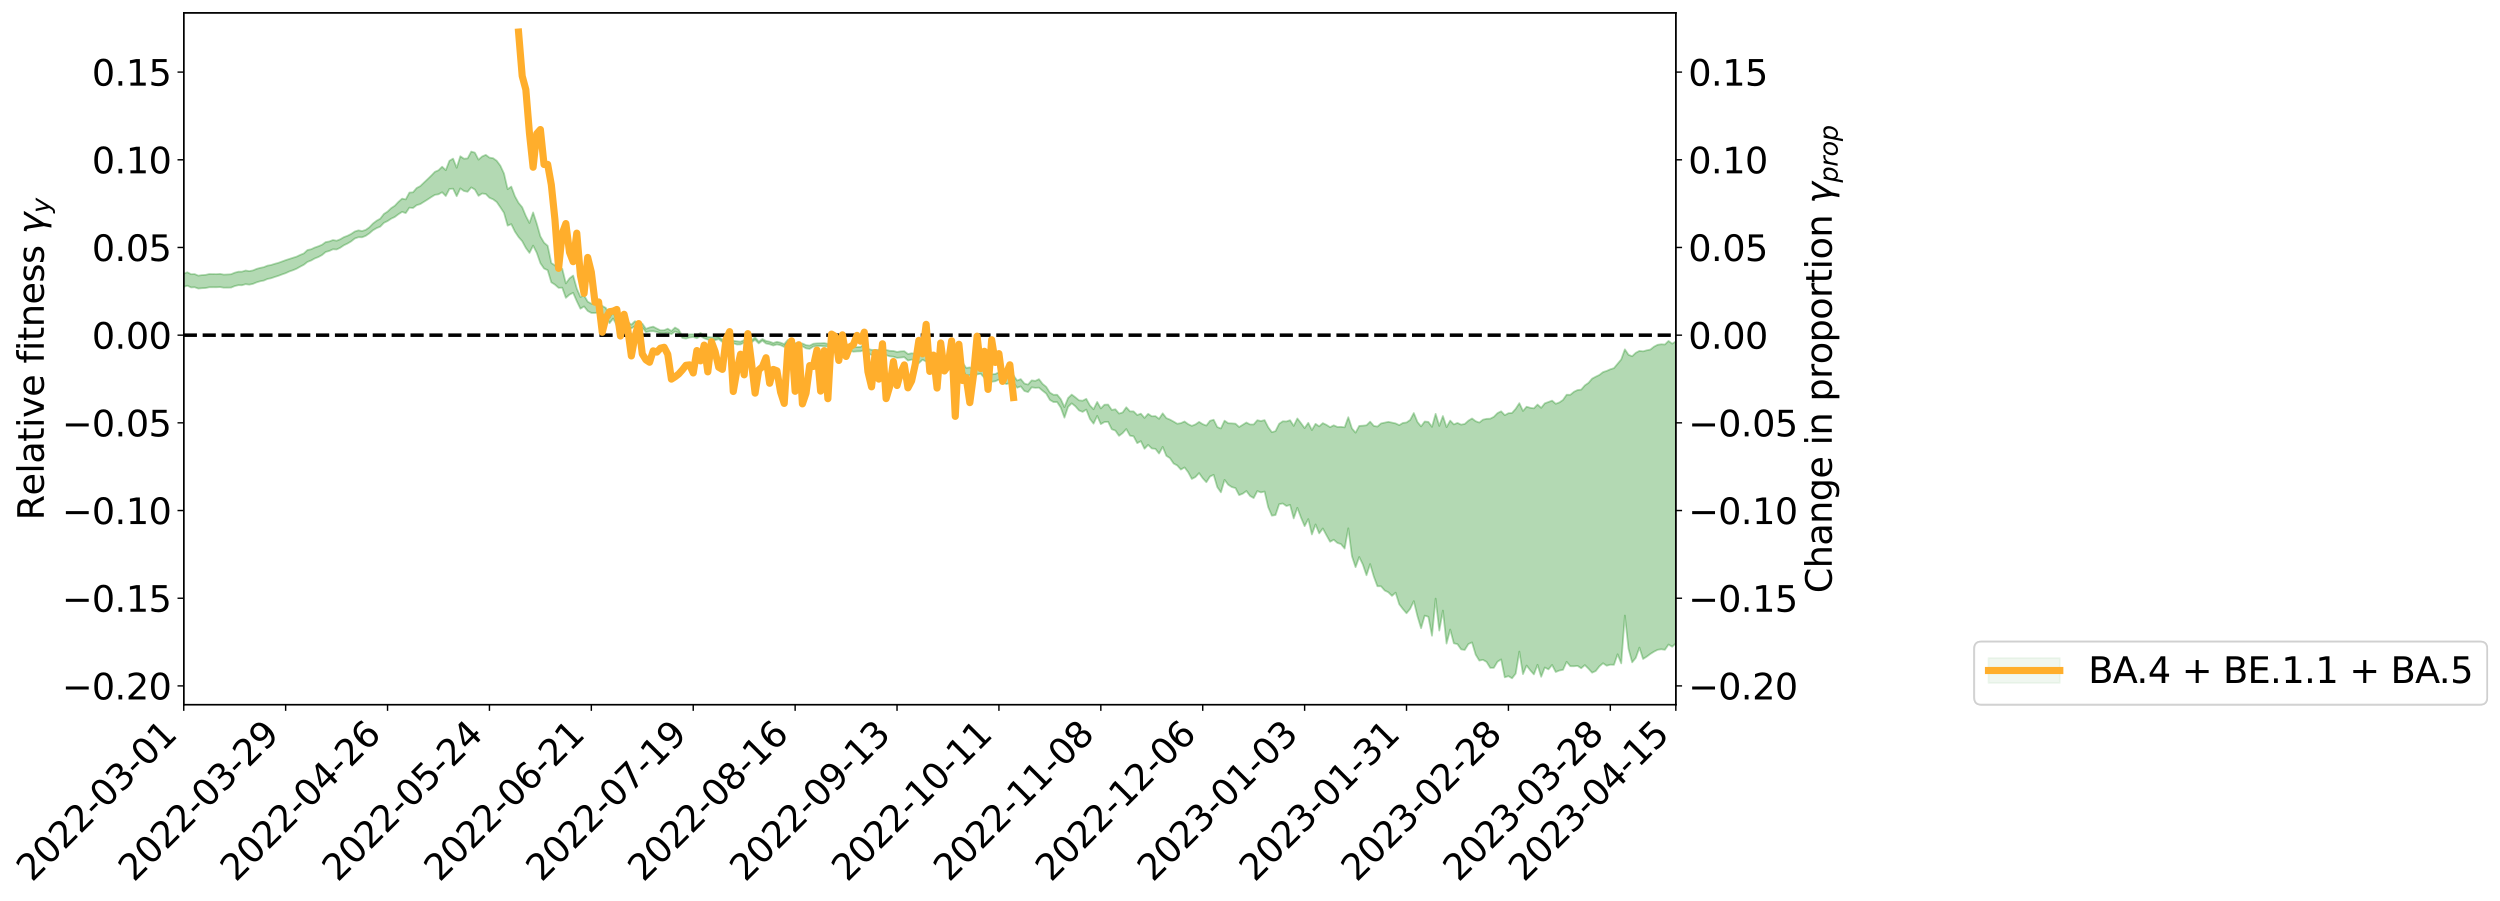 <?xml version="1.0" encoding="utf-8" standalone="no"?>
<!DOCTYPE svg PUBLIC "-//W3C//DTD SVG 1.1//EN"
  "http://www.w3.org/Graphics/SVG/1.1/DTD/svg11.dtd">
<svg xmlns:xlink="http://www.w3.org/1999/xlink" width="1402.409pt" height="505.355pt" viewBox="0 0 1402.409 505.355" xmlns="http://www.w3.org/2000/svg" version="1.1">
 <defs>
  <style type="text/css">*{stroke-linejoin: round; stroke-linecap: butt}</style>
 </defs>
 <g id="figure_1">
  <g id="patch_1">
   <path d="M 0 505.355 
L 1402.409 505.355 
L 1402.409 -0 
L 0 -0 
z
" style="fill: #ffffff"/>
  </g>
  <g id="axes_1">
   <g id="patch_2">
    <path d="M 103.075 395.28 
L 940.075 395.28 
L 940.075 7.2 
L 103.075 7.2 
z
" style="fill: #ffffff"/>
   </g>
   <g id="PolyCollection_1">
    <defs>
     <path id="m6ddb2aa66b" d="M -393.001 -317.394 
L -393.001 -317.383 
L -390.959 -317.437 
L -388.918 -317.49 
L -386.876 -317.539 
L -384.835 -317.58 
L -382.793 -317.62 
L -380.752 -317.666 
L -378.711 -317.716 
L -376.669 -317.755 
L -374.628 -317.795 
L -372.586 -317.834 
L -370.545 -317.88 
L -368.503 -317.925 
L -366.462 -317.98 
L -364.42 -318.028 
L -362.379 -318.084 
L -360.337 -318.144 
L -358.296 -318.204 
L -356.254 -318.266 
L -354.213 -318.329 
L -352.172 -318.397 
L -350.13 -318.464 
L -348.089 -318.533 
L -346.047 -318.609 
L -344.006 -318.683 
L -341.964 -318.758 
L -339.923 -318.834 
L -337.881 -318.921 
L -335.84 -319.012 
L -333.798 -319.087 
L -331.757 -319.178 
L -329.715 -319.273 
L -327.674 -319.37 
L -325.632 -319.47 
L -323.591 -319.583 
L -321.55 -319.686 
L -319.508 -319.802 
L -317.467 -319.926 
L -315.425 -320.052 
L -313.384 -320.186 
L -311.342 -320.334 
L -309.301 -320.491 
L -307.259 -320.661 
L -305.218 -320.838 
L -303.176 -321.031 
L -301.135 -321.223 
L -299.093 -321.435 
L -297.052 -321.642 
L -295.011 -321.878 
L -292.969 -322.126 
L -290.928 -322.368 
L -288.886 -322.631 
L -286.845 -322.915 
L -284.803 -323.198 
L -282.762 -323.491 
L -280.72 -323.803 
L -278.679 -324.121 
L -276.637 -324.445 
L -274.596 -324.785 
L -272.554 -325.13 
L -270.513 -325.474 
L -268.472 -325.829 
L -266.43 -326.184 
L -264.389 -326.537 
L -262.347 -326.905 
L -260.306 -327.282 
L -258.264 -327.657 
L -256.223 -328.031 
L -254.181 -328.403 
L -252.14 -328.785 
L -250.098 -329.16 
L -248.057 -329.54 
L -246.015 -329.886 
L -243.974 -330.279 
L -241.932 -330.635 
L -239.891 -330.997 
L -237.85 -331.347 
L -235.808 -331.691 
L -233.767 -332.029 
L -231.725 -332.367 
L -229.684 -332.695 
L -227.642 -333.008 
L -225.601 -333.321 
L -223.559 -333.62 
L -221.518 -333.925 
L -219.476 -334.233 
L -217.435 -334.527 
L -215.393 -334.825 
L -213.352 -335.116 
L -211.311 -335.408 
L -209.269 -335.701 
L -207.228 -335.994 
L -205.186 -336.278 
L -203.145 -336.566 
L -201.103 -336.846 
L -199.062 -337.137 
L -197.02 -337.449 
L -194.979 -337.754 
L -192.937 -338.058 
L -190.896 -338.366 
L -188.854 -338.677 
L -186.813 -338.993 
L -184.772 -339.296 
L -182.73 -339.61 
L -180.689 -339.93 
L -178.647 -340.251 
L -176.606 -340.572 
L -174.564 -340.868 
L -172.523 -341.205 
L -170.481 -341.531 
L -168.44 -341.852 
L -166.398 -342.18 
L -164.357 -342.514 
L -162.315 -342.867 
L -160.274 -343.227 
L -158.232 -343.578 
L -156.191 -343.943 
L -154.15 -344.31 
L -152.108 -344.708 
L -150.067 -345.076 
L -148.025 -345.517 
L -145.984 -345.956 
L -143.942 -346.387 
L -141.901 -346.841 
L -139.859 -347.314 
L -137.818 -347.819 
L -135.776 -348.304 
L -133.735 -348.862 
L -131.693 -349.362 
L -129.652 -349.94 
L -127.611 -350.499 
L -125.569 -351.037 
L -123.528 -351.582 
L -121.486 -352.133 
L -119.445 -352.617 
L -117.403 -353.235 
L -115.362 -353.749 
L -113.32 -354.21 
L -111.279 -354.727 
L -109.237 -355.265 
L -107.196 -355.87 
L -105.154 -356.428 
L -103.113 -356.892 
L -101.072 -357.678 
L -99.03 -358.309 
L -96.989 -358.969 
L -94.947 -359.673 
L -92.906 -360.494 
L -90.864 -361.301 
L -88.823 -361.925 
L -86.781 -362.693 
L -84.74 -363.994 
L -82.698 -365.123 
L -80.657 -366.001 
L -78.615 -367.131 
L -76.574 -368.227 
L -74.532 -369.111 
L -72.491 -370.477 
L -70.45 -371.953 
L -68.408 -373.035 
L -66.367 -373.809 
L -64.325 -375.145 
L -62.284 -375.861 
L -60.242 -376.843 
L -58.201 -378.038 
L -56.159 -378.175 
L -54.118 -377.74 
L -52.076 -376.791 
L -50.035 -378.011 
L -47.993 -375.821 
L -45.952 -375.34 
L -43.911 -378.343 
L -41.869 -377.632 
L -39.828 -376.157 
L -37.786 -376.922 
L -35.745 -376.976 
L -33.703 -371.198 
L -31.662 -363.111 
L -29.62 -358.965 
L -27.579 -367.781 
L -25.537 -363.291 
L -23.496 -357.282 
L -21.454 -357.383 
L -19.413 -345.437 
L -17.372 -347.123 
L -15.33 -350.785 
L -13.289 -359.936 
L -11.247 -351.322 
L -9.206 -346.041 
L -7.164 -348.239 
L -5.123 -346.837 
L -3.081 -341.943 
L -1.04 -342.631 
L 1.002 -346.973 
L 3.043 -341.615 
L 5.085 -340.518 
L 7.126 -342.529 
L 9.168 -339.136 
L 11.209 -337.99 
L 13.25 -338.388 
L 15.292 -339.594 
L 17.333 -338.557 
L 19.375 -339.827 
L 21.416 -339.902 
L 23.458 -338.927 
L 25.499 -339.977 
L 27.541 -339.601 
L 29.582 -339.731 
L 31.624 -340.738 
L 33.665 -340.534 
L 35.707 -341.891 
L 37.748 -341.921 
L 39.789 -341.703 
L 41.831 -341.81 
L 43.872 -342.543 
L 45.914 -343.191 
L 47.955 -343.301 
L 49.997 -343.98 
L 52.038 -344.142 
L 54.08 -344.266 
L 56.121 -345.171 
L 58.163 -344.763 
L 60.204 -345.398 
L 62.246 -345.616 
L 64.287 -345.603 
L 66.328 -346.191 
L 68.37 -346.297 
L 70.411 -346.053 
L 72.453 -345.72 
L 74.494 -346.617 
L 76.536 -346.692 
L 78.577 -347.012 
L 80.619 -345.245 
L 82.66 -345.077 
L 84.702 -344.282 
L 86.743 -345.758 
L 88.785 -346.579 
L 90.826 -346.125 
L 92.868 -344.865 
L 94.909 -344.478 
L 96.95 -346.205 
L 98.992 -344.346 
L 101.033 -344.505 
L 103.075 -344.488 
L 105.116 -345.109 
L 107.158 -344.115 
L 109.199 -344.226 
L 111.241 -343.488 
L 113.282 -343.688 
L 115.324 -343.777 
L 117.365 -344.214 
L 119.407 -344.229 
L 121.448 -344.225 
L 123.489 -344.319 
L 125.531 -343.976 
L 127.572 -344.002 
L 129.614 -344.029 
L 131.655 -344.879 
L 133.697 -345.385 
L 135.738 -345.347 
L 137.78 -345.959 
L 139.821 -345.682 
L 141.863 -346.105 
L 143.904 -346.961 
L 145.946 -347.579 
L 147.987 -347.965 
L 150.028 -348.864 
L 152.07 -349.277 
L 154.111 -349.987 
L 156.153 -350.627 
L 158.194 -351.407 
L 160.236 -352.112 
L 162.277 -353.061 
L 164.319 -353.76 
L 166.36 -354.607 
L 168.402 -355.767 
L 170.443 -356.837 
L 172.485 -358.434 
L 174.526 -359.221 
L 176.568 -360.371 
L 178.609 -361.176 
L 180.65 -362.288 
L 182.692 -364.008 
L 184.733 -364.585 
L 186.775 -365.528 
L 188.816 -365.408 
L 190.858 -366.374 
L 192.899 -367.76 
L 194.941 -368.736 
L 196.982 -369.943 
L 199.024 -371.564 
L 201.065 -372.284 
L 203.107 -372.244 
L 205.148 -373.055 
L 207.189 -374.449 
L 209.231 -376.203 
L 211.272 -377.383 
L 213.314 -378.236 
L 215.355 -380.351 
L 217.397 -381.331 
L 219.438 -382.677 
L 221.48 -383.649 
L 223.521 -385.186 
L 225.563 -386.502 
L 227.604 -385.82 
L 229.646 -388.863 
L 231.687 -388.669 
L 233.728 -390.25 
L 235.77 -390.869 
L 237.811 -392.147 
L 239.853 -393.422 
L 241.894 -394.772 
L 243.936 -396.034 
L 245.977 -396.364 
L 248.019 -397.512 
L 250.06 -395.389 
L 252.102 -399.333 
L 254.143 -399.523 
L 256.185 -395.295 
L 258.226 -399.667 
L 260.268 -398.197 
L 262.309 -397.789 
L 264.35 -400.235 
L 266.392 -399.014 
L 268.433 -395.494 
L 270.475 -396.829 
L 272.516 -396.528 
L 274.558 -394.42 
L 276.599 -393.541 
L 278.641 -392.032 
L 280.682 -389.055 
L 282.724 -385.953 
L 284.765 -378.776 
L 286.807 -379.637 
L 288.848 -375.454 
L 290.889 -372.404 
L 292.931 -370.056 
L 294.972 -366.292 
L 297.014 -363.477 
L 299.055 -367.579 
L 301.097 -363.562 
L 303.138 -357.721 
L 305.18 -354.727 
L 307.221 -353.785 
L 309.263 -346.979 
L 311.304 -345.691 
L 313.346 -343.887 
L 315.387 -343.99 
L 317.428 -338.277 
L 319.47 -340.078 
L 321.511 -341.103 
L 323.553 -336.405 
L 325.594 -332.187 
L 327.636 -333.461 
L 329.677 -330.92 
L 331.719 -329.811 
L 333.76 -329.765 
L 335.802 -330.213 
L 337.843 -329.055 
L 339.885 -328.309 
L 341.926 -324.076 
L 343.968 -326.671 
L 346.009 -322.798 
L 348.05 -323.376 
L 350.092 -323.634 
L 352.133 -321.858 
L 354.175 -321.156 
L 356.216 -322.402 
L 358.258 -321.305 
L 360.299 -321.573 
L 362.341 -319.035 
L 364.382 -319.503 
L 366.424 -319.579 
L 368.465 -319.162 
L 370.507 -318.424 
L 372.548 -318.343 
L 374.589 -318.829 
L 376.631 -317.957 
L 378.672 -319.399 
L 380.714 -318.651 
L 382.755 -315.739 
L 384.797 -315.419 
L 386.838 -316.045 
L 388.88 -316.311 
L 390.921 -315.592 
L 392.963 -316.832 
L 395.004 -315.567 
L 397.046 -314.863 
L 399.087 -314.503 
L 401.128 -314.517 
L 403.17 -315.173 
L 405.211 -313.533 
L 407.253 -313.533 
L 409.294 -312.971 
L 411.336 -312.797 
L 413.377 -312.107 
L 415.419 -312.15 
L 417.46 -313.169 
L 419.502 -312.98 
L 421.543 -313.28 
L 423.585 -314.735 
L 425.626 -312.712 
L 427.668 -314.266 
L 429.709 -312.66 
L 431.75 -312.243 
L 433.792 -311.543 
L 435.833 -312.141 
L 437.875 -311.708 
L 439.916 -310.752 
L 441.958 -313.438 
L 443.999 -311.468 
L 446.041 -311.527 
L 448.082 -310.212 
L 450.124 -311.125 
L 452.165 -309.932 
L 454.207 -309.651 
L 456.248 -310.954 
L 458.289 -311.223 
L 460.331 -311.269 
L 462.372 -311.09 
L 464.414 -310.991 
L 466.455 -310.53 
L 468.497 -310.226 
L 470.538 -310.327 
L 472.58 -309.74 
L 474.621 -310.341 
L 476.663 -308.747 
L 478.704 -308.057 
L 480.746 -308.229 
L 482.787 -308.289 
L 484.828 -308.933 
L 486.87 -306.97 
L 488.911 -306.296 
L 490.953 -306.12 
L 492.994 -306.235 
L 495.036 -306.153 
L 497.077 -306.126 
L 499.119 -305.481 
L 501.16 -305.27 
L 503.202 -304.611 
L 505.243 -304.779 
L 507.285 -305.01 
L 509.326 -303.104 
L 511.368 -303.622 
L 513.409 -303.146 
L 515.45 -301.649 
L 517.492 -303.562 
L 519.533 -302.567 
L 521.575 -301.414 
L 523.616 -302.23 
L 525.658 -300.33 
L 527.699 -300.815 
L 529.741 -301.477 
L 531.782 -299.546 
L 533.824 -298.483 
L 535.865 -299.041 
L 537.907 -298.092 
L 539.948 -298.055 
L 541.989 -294.673 
L 544.031 -294.864 
L 546.072 -294.109 
L 548.114 -295.341 
L 550.155 -295.704 
L 552.197 -293.403 
L 554.238 -290.768 
L 556.28 -291.218 
L 558.321 -291.491 
L 560.363 -292.424 
L 562.404 -291.295 
L 564.446 -289.888 
L 566.487 -290.466 
L 568.528 -290.62 
L 570.57 -287.843 
L 572.611 -288.621 
L 574.653 -286.049 
L 576.694 -285.408 
L 578.736 -288.082 
L 580.777 -287.79 
L 582.819 -287.902 
L 584.86 -286.177 
L 586.902 -284.56 
L 588.943 -281.025 
L 590.985 -279.818 
L 593.026 -279.782 
L 595.068 -276.66 
L 597.109 -271.049 
L 599.15 -277.149 
L 601.192 -279.102 
L 603.233 -277.457 
L 605.275 -275.134 
L 607.316 -274.296 
L 609.358 -275.596 
L 611.399 -270.365 
L 613.441 -267.69 
L 615.482 -272.054 
L 617.524 -267.445 
L 619.565 -268.611 
L 621.607 -268.736 
L 623.648 -264.576 
L 625.689 -263.805 
L 627.731 -260.857 
L 629.772 -262.396 
L 631.814 -264.685 
L 633.855 -260.971 
L 635.897 -260.612 
L 637.938 -256.767 
L 639.98 -257.89 
L 642.021 -253.621 
L 644.063 -255.782 
L 646.104 -253.786 
L 648.146 -253.566 
L 650.187 -250.936 
L 652.228 -254.66 
L 654.27 -249.673 
L 656.311 -248.333 
L 658.353 -245.338 
L 660.394 -244.249 
L 662.436 -241.939 
L 664.477 -243.157 
L 666.519 -240.473 
L 668.56 -236.681 
L 670.602 -237.75 
L 672.643 -239.968 
L 674.685 -237.088 
L 676.726 -234.843 
L 678.768 -238.053 
L 680.809 -239.008 
L 682.85 -232.108 
L 684.892 -229.164 
L 686.933 -236.18 
L 688.975 -233.441 
L 691.016 -232.128 
L 693.058 -231.568 
L 695.099 -227.623 
L 697.141 -228.427 
L 699.182 -229.904 
L 701.224 -227.157 
L 703.265 -225.955 
L 705.307 -229.892 
L 707.348 -229.12 
L 709.389 -229.63 
L 711.431 -220.818 
L 713.472 -216.084 
L 715.514 -216.44 
L 717.555 -222.523 
L 719.597 -222.936 
L 721.638 -221.486 
L 723.68 -222.157 
L 725.721 -214.54 
L 727.763 -220.488 
L 729.804 -215.027 
L 731.846 -210.204 
L 733.887 -214.169 
L 735.928 -205.541 
L 737.97 -211.167 
L 740.011 -206.144 
L 742.053 -208.913 
L 744.094 -205.111 
L 746.136 -201.454 
L 748.177 -202.594 
L 750.219 -200.804 
L 752.26 -200.121 
L 754.302 -197.647 
L 756.343 -208.995 
L 758.385 -193.366 
L 760.426 -187.196 
L 762.468 -192.888 
L 764.509 -188.677 
L 766.55 -182.664 
L 768.592 -188.932 
L 770.633 -181.974 
L 772.675 -176.505 
L 774.716 -176.48 
L 776.758 -174.128 
L 778.799 -173.114 
L 780.841 -171.089 
L 782.882 -172.891 
L 784.924 -166.386 
L 786.965 -163.717 
L 789.007 -161.343 
L 791.048 -163.833 
L 793.089 -168.159 
L 795.131 -159.755 
L 797.172 -152.949 
L 799.214 -160.028 
L 801.255 -159.372 
L 803.297 -148.737 
L 805.338 -169.55 
L 807.38 -151.618 
L 809.421 -162.851 
L 811.463 -144.336 
L 813.504 -152.22 
L 815.546 -144.501 
L 817.587 -144.01 
L 819.628 -141.094 
L 821.67 -140.754 
L 823.711 -144.066 
L 825.753 -145.004 
L 827.794 -138.129 
L 829.836 -134.795 
L 831.877 -135.221 
L 833.919 -134.049 
L 835.96 -130.699 
L 838.002 -130.744 
L 840.043 -134.163 
L 842.085 -135.465 
L 844.126 -125.404 
L 846.168 -126.075 
L 848.209 -124.849 
L 850.25 -127.505 
L 852.292 -139.849 
L 854.333 -127.188 
L 856.375 -132.021 
L 858.416 -129.351 
L 860.458 -127.043 
L 862.499 -132.434 
L 864.541 -125.702 
L 866.582 -130.926 
L 868.624 -129.847 
L 870.665 -132.355 
L 872.707 -128.391 
L 874.748 -129.213 
L 876.789 -129.588 
L 878.831 -134.103 
L 880.872 -131.641 
L 882.914 -131.62 
L 884.955 -131.829 
L 886.997 -130.493 
L 889.038 -132.263 
L 891.08 -130.252 
L 893.121 -128.003 
L 895.163 -128.947 
L 897.204 -131.543 
L 899.246 -133.311 
L 901.287 -131.908 
L 903.328 -132.502 
L 905.37 -132.409 
L 907.411 -138.346 
L 909.453 -133.213 
L 911.494 -160.074 
L 913.536 -141.432 
L 915.577 -133.803 
L 917.619 -136.291 
L 919.66 -142.073 
L 921.702 -135.688 
L 923.743 -136.991 
L 925.785 -138.518 
L 927.826 -139.795 
L 929.868 -140.842 
L 931.909 -141.149 
L 933.95 -140.84 
L 935.992 -143.813 
L 938.033 -142.572 
L 940.075 -144.404 
L 940.075 -313.821 
L 940.075 -313.821 
L 938.033 -312.552 
L 935.992 -314.102 
L 933.95 -312.096 
L 931.909 -312.236 
L 929.868 -311.941 
L 927.826 -310.875 
L 925.785 -309.257 
L 923.743 -308.848 
L 921.702 -308.269 
L 919.66 -308.516 
L 917.619 -307.448 
L 915.577 -305.502 
L 913.536 -306.321 
L 911.494 -309.376 
L 909.453 -303.731 
L 907.411 -301.288 
L 905.37 -298.834 
L 903.328 -298.19 
L 901.287 -297.284 
L 899.246 -296.62 
L 897.204 -295.03 
L 895.163 -294.047 
L 893.121 -292.945 
L 891.08 -290.57 
L 889.038 -289.164 
L 886.997 -286.78 
L 884.955 -286.569 
L 882.914 -285.565 
L 880.872 -283.871 
L 878.831 -283.934 
L 876.789 -281.005 
L 874.748 -279.602 
L 872.707 -278.838 
L 870.665 -280.623 
L 868.624 -279.838 
L 866.582 -279.105 
L 864.541 -276.56 
L 862.499 -278.411 
L 860.458 -276.28 
L 858.416 -276.575 
L 856.375 -277.206 
L 854.333 -274.816 
L 852.292 -279.197 
L 850.25 -276.027 
L 848.209 -273.712 
L 846.168 -273.551 
L 844.126 -272.44 
L 842.085 -274.626 
L 840.043 -273.611 
L 838.002 -271.527 
L 835.96 -270.484 
L 833.919 -270.401 
L 831.877 -269.92 
L 829.836 -268.313 
L 827.794 -269.071 
L 825.753 -270.609 
L 823.711 -269.387 
L 821.67 -267.532 
L 819.628 -267.149 
L 817.587 -268.113 
L 815.546 -267.258 
L 813.504 -269.409 
L 811.463 -265.728 
L 809.421 -271.981 
L 807.38 -266.435 
L 805.338 -273.205 
L 803.297 -265.888 
L 801.255 -268.685 
L 799.214 -268.897 
L 797.172 -266.155 
L 795.131 -268.642 
L 793.089 -273.667 
L 791.048 -269.789 
L 789.007 -268.36 
L 786.965 -268.094 
L 784.924 -266.871 
L 782.882 -267.843 
L 780.841 -268.283 
L 778.799 -268.713 
L 776.758 -268.266 
L 774.716 -267.831 
L 772.675 -266.054 
L 770.633 -266.453 
L 768.592 -268.809 
L 766.55 -266.788 
L 764.509 -266.567 
L 762.468 -266.433 
L 760.426 -262.628 
L 758.385 -265.018 
L 756.343 -271.324 
L 754.302 -265.637 
L 752.26 -265.91 
L 750.219 -265.85 
L 748.177 -266.778 
L 746.136 -265.725 
L 744.094 -267.02 
L 742.053 -268.008 
L 740.011 -266.168 
L 737.97 -267.594 
L 735.928 -264.109 
L 733.887 -268.158 
L 731.846 -265.19 
L 729.804 -267.971 
L 727.763 -270.627 
L 725.721 -266.427 
L 723.68 -269.628 
L 721.638 -268.938 
L 719.597 -269.027 
L 717.555 -267.628 
L 715.514 -263.509 
L 713.472 -262.901 
L 711.431 -265.67 
L 709.389 -269.698 
L 707.348 -269.159 
L 705.307 -269.63 
L 703.265 -267.239 
L 701.224 -267.251 
L 699.182 -268.349 
L 697.141 -267.065 
L 695.099 -265.816 
L 693.058 -267.688 
L 691.016 -267.861 
L 688.975 -267.942 
L 686.933 -269.365 
L 684.892 -264.992 
L 682.85 -265.799 
L 680.809 -269.896 
L 678.768 -269.284 
L 676.726 -266.623 
L 674.685 -267.412 
L 672.643 -268.69 
L 670.602 -267.268 
L 668.56 -266.445 
L 666.519 -267.43 
L 664.477 -268.917 
L 662.436 -267.995 
L 660.394 -267.64 
L 658.353 -268.863 
L 656.311 -269.974 
L 654.27 -270.806 
L 652.228 -273.496 
L 650.187 -270.404 
L 648.146 -271.94 
L 646.104 -271.832 
L 644.063 -273.212 
L 642.021 -270.9 
L 639.98 -273.312 
L 637.938 -272.532 
L 635.897 -274.591 
L 633.855 -274.591 
L 631.814 -276.908 
L 629.772 -273.981 
L 627.731 -273.348 
L 625.689 -275.772 
L 623.648 -275.408 
L 621.607 -278.413 
L 619.565 -278.332 
L 617.524 -276.239 
L 615.482 -279.88 
L 613.441 -275.758 
L 611.399 -277.917 
L 609.358 -281.627 
L 607.316 -280.562 
L 605.275 -280.79 
L 603.233 -282.492 
L 601.192 -284.012 
L 599.15 -282.06 
L 597.109 -276.986 
L 595.068 -281.461 
L 593.026 -283.927 
L 590.985 -283.874 
L 588.943 -285.118 
L 586.902 -288.333 
L 584.86 -289.988 
L 582.819 -292.67 
L 580.777 -291.672 
L 578.736 -291.982 
L 576.694 -289.628 
L 574.653 -290.194 
L 572.611 -292.687 
L 570.57 -291.866 
L 568.528 -294.753 
L 566.487 -294.32 
L 564.446 -294.048 
L 562.404 -295.166 
L 560.363 -296.507 
L 558.321 -295.553 
L 556.28 -295.4 
L 554.238 -295.163 
L 552.197 -297.396 
L 550.155 -299.548 
L 548.114 -299.329 
L 546.072 -298.595 
L 544.031 -299.237 
L 541.989 -298.961 
L 539.948 -301.988 
L 537.907 -302.017 
L 535.865 -303.024 
L 533.824 -302.835 
L 531.782 -304.105 
L 529.741 -305.523 
L 527.699 -304.625 
L 525.658 -304.458 
L 523.616 -306.275 
L 521.575 -305.451 
L 519.533 -306.998 
L 517.492 -307.248 
L 515.45 -305.63 
L 513.409 -306.937 
L 511.368 -307.167 
L 509.326 -306.757 
L 507.285 -308.354 
L 505.243 -308.251 
L 503.202 -307.919 
L 501.16 -308.474 
L 499.119 -308.558 
L 497.077 -309.022 
L 495.036 -309.038 
L 492.994 -309.125 
L 490.953 -308.999 
L 488.911 -309.122 
L 486.87 -309.587 
L 484.828 -312.228 
L 482.787 -310.761 
L 480.746 -310.636 
L 478.704 -310.532 
L 476.663 -311.4 
L 474.621 -312.326 
L 472.58 -311.737 
L 470.538 -312.147 
L 468.497 -312.03 
L 466.455 -312.211 
L 464.414 -312.478 
L 462.372 -312.891 
L 460.331 -312.787 
L 458.289 -312.742 
L 456.248 -312.524 
L 454.207 -311.479 
L 452.165 -311.739 
L 450.124 -312.685 
L 448.082 -311.861 
L 446.041 -312.933 
L 443.999 -312.953 
L 441.958 -314.69 
L 439.916 -312.318 
L 437.875 -313.11 
L 435.833 -313.603 
L 433.792 -312.91 
L 431.75 -313.673 
L 429.709 -314.094 
L 427.668 -315.197 
L 425.626 -313.709 
L 423.585 -316.158 
L 421.543 -314.481 
L 419.502 -314.355 
L 417.46 -314.565 
L 415.419 -313.674 
L 413.377 -313.913 
L 411.336 -314.191 
L 409.294 -314.556 
L 407.253 -314.849 
L 405.211 -314.911 
L 403.17 -316.347 
L 401.128 -315.933 
L 399.087 -316.131 
L 397.046 -316.34 
L 395.004 -317.025 
L 392.963 -318.61 
L 390.921 -316.983 
L 388.88 -317.803 
L 386.838 -317.809 
L 384.797 -316.856 
L 382.755 -316.922 
L 380.714 -320.444 
L 378.672 -321.618 
L 376.631 -319.68 
L 374.589 -320.97 
L 372.548 -320.105 
L 370.507 -320.055 
L 368.465 -321.034 
L 366.424 -322.131 
L 364.382 -321.648 
L 362.341 -320.876 
L 360.299 -323.83 
L 358.258 -323.65 
L 356.216 -325.174 
L 354.175 -323.258 
L 352.133 -324.806 
L 350.092 -326.686 
L 348.05 -326.402 
L 346.009 -325.393 
L 343.968 -330.408 
L 341.926 -327.201 
L 339.885 -332.599 
L 337.843 -333.735 
L 335.802 -335.288 
L 333.76 -335.02 
L 331.719 -334.968 
L 329.677 -336.135 
L 327.636 -339.65 
L 325.594 -338.768 
L 323.553 -343.49 
L 321.511 -350.769 
L 319.47 -349.205 
L 317.428 -346.361 
L 315.387 -354.618 
L 313.346 -353.769 
L 311.304 -356.487 
L 309.263 -357.808 
L 307.221 -367.48 
L 305.18 -369.242 
L 303.138 -372.748 
L 301.097 -379.905 
L 299.055 -386.197 
L 297.014 -380.258 
L 294.972 -384.213 
L 292.931 -389.1 
L 290.889 -391.547 
L 288.848 -395.263 
L 286.807 -400.681 
L 284.765 -399.229 
L 282.724 -407.995 
L 280.682 -412.398 
L 278.641 -415.156 
L 276.599 -416.611 
L 274.558 -416.933 
L 272.516 -418.474 
L 270.475 -417.59 
L 268.433 -415.773 
L 266.392 -419.719 
L 264.35 -420.324 
L 262.309 -416.498 
L 260.268 -416.314 
L 258.226 -417.705 
L 256.185 -411.227 
L 254.143 -416.372 
L 252.102 -415.134 
L 250.06 -409.879 
L 248.019 -411.832 
L 245.977 -409.835 
L 243.936 -408.941 
L 241.894 -406.821 
L 239.853 -404.853 
L 237.811 -402.924 
L 235.77 -400.957 
L 233.728 -399.897 
L 231.687 -397.484 
L 229.646 -397.323 
L 227.604 -393.485 
L 225.563 -393.939 
L 223.521 -392.125 
L 221.48 -389.956 
L 219.438 -388.601 
L 217.397 -386.668 
L 215.355 -385.338 
L 213.314 -382.68 
L 211.272 -381.541 
L 209.231 -379.975 
L 207.189 -377.833 
L 205.148 -376.402 
L 203.107 -375.752 
L 201.065 -376.123 
L 199.024 -375.495 
L 196.982 -374.12 
L 194.941 -373.095 
L 192.899 -372.331 
L 190.858 -371.132 
L 188.816 -370.314 
L 186.775 -370.707 
L 184.733 -369.906 
L 182.692 -369.549 
L 180.65 -368.062 
L 178.609 -367.197 
L 176.568 -366.487 
L 174.526 -365.526 
L 172.485 -365.109 
L 170.443 -363.19 
L 168.402 -362.357 
L 166.36 -361.377 
L 164.319 -360.736 
L 162.277 -360.078 
L 160.236 -359.418 
L 158.194 -358.651 
L 156.153 -357.907 
L 154.111 -357.352 
L 152.07 -356.701 
L 150.028 -356.328 
L 147.987 -355.484 
L 145.946 -355.078 
L 143.904 -354.509 
L 141.863 -353.644 
L 139.821 -353.262 
L 137.78 -353.608 
L 135.738 -352.954 
L 133.697 -352.932 
L 131.655 -352.379 
L 129.614 -351.529 
L 127.572 -351.398 
L 125.531 -351.301 
L 123.489 -351.717 
L 121.448 -351.566 
L 119.407 -351.607 
L 117.365 -351.636 
L 115.324 -351.161 
L 113.282 -351.037 
L 111.241 -350.724 
L 109.199 -351.601 
L 107.158 -351.544 
L 105.116 -352.603 
L 103.075 -351.847 
L 101.033 -352 
L 98.992 -351.545 
L 96.95 -353.588 
L 94.909 -351.726 
L 92.868 -352.151 
L 90.826 -353.586 
L 88.785 -354.107 
L 86.743 -353.244 
L 84.702 -351.51 
L 82.66 -352.435 
L 80.619 -352.641 
L 78.577 -354.709 
L 76.536 -354.7 
L 74.494 -354.367 
L 72.453 -353.337 
L 70.411 -353.765 
L 68.37 -354.114 
L 66.328 -354.042 
L 64.287 -353.399 
L 62.246 -353.582 
L 60.204 -353.28 
L 58.163 -352.554 
L 56.121 -353.119 
L 54.08 -352.109 
L 52.038 -351.993 
L 49.997 -351.841 
L 47.955 -351.101 
L 45.914 -351.036 
L 43.872 -350.24 
L 41.831 -349.379 
L 39.789 -349.264 
L 37.748 -349.482 
L 35.707 -349.608 
L 33.665 -347.936 
L 31.624 -348.153 
L 29.582 -346.944 
L 27.541 -346.801 
L 25.499 -347.063 
L 23.458 -346.065 
L 21.416 -346.967 
L 19.375 -346.757 
L 17.333 -345.403 
L 15.292 -346.284 
L 13.25 -344.933 
L 11.209 -344.546 
L 9.168 -345.505 
L 7.126 -348.78 
L 5.085 -346.676 
L 3.043 -347.755 
L 1.002 -352.604 
L -1.04 -348.5 
L -3.081 -347.682 
L -5.123 -352.127 
L -7.164 -353.461 
L -9.206 -351.128 
L -11.247 -356.154 
L -13.289 -365.009 
L -15.33 -355.398 
L -17.372 -351.8 
L -19.413 -350.017 
L -21.454 -361.834 
L -23.496 -361.625 
L -25.537 -367.733 
L -27.579 -372.356 
L -29.62 -363 
L -31.662 -367.196 
L -33.703 -375.498 
L -35.745 -381.391 
L -37.786 -381.179 
L -39.828 -380.222 
L -41.869 -381.613 
L -43.911 -382.21 
L -45.952 -378.929 
L -47.993 -379.312 
L -50.035 -381.454 
L -52.076 -380.06 
L -54.118 -380.909 
L -56.159 -381.23 
L -58.201 -380.928 
L -60.242 -379.596 
L -62.284 -378.687 
L -64.325 -378.07 
L -66.367 -376.795 
L -68.408 -376.126 
L -70.45 -375.11 
L -72.491 -373.636 
L -74.532 -372.333 
L -76.574 -371.507 
L -78.615 -370.463 
L -80.657 -369.347 
L -82.698 -368.563 
L -84.74 -367.436 
L -86.781 -366.113 
L -88.823 -365.372 
L -90.864 -364.819 
L -92.906 -364.008 
L -94.947 -363.214 
L -96.989 -362.499 
L -99.03 -361.832 
L -101.072 -361.205 
L -103.113 -360.347 
L -105.154 -359.955 
L -107.196 -359.371 
L -109.237 -358.758 
L -111.279 -358.205 
L -113.32 -357.678 
L -115.362 -357.239 
L -117.403 -356.745 
L -119.445 -356.066 
L -121.486 -355.62 
L -123.528 -355.063 
L -125.569 -354.533 
L -127.611 -353.985 
L -129.652 -353.422 
L -131.693 -352.832 
L -133.735 -352.336 
L -135.776 -351.756 
L -137.818 -351.251 
L -139.859 -350.718 
L -141.901 -350.245 
L -143.942 -349.775 
L -145.984 -349.325 
L -148.025 -348.861 
L -150.067 -348.365 
L -152.108 -347.996 
L -154.15 -347.532 
L -156.191 -347.134 
L -158.232 -346.731 
L -160.274 -346.351 
L -162.315 -345.927 
L -164.357 -345.522 
L -166.398 -345.138 
L -168.44 -344.751 
L -170.481 -344.374 
L -172.523 -343.981 
L -174.564 -343.554 
L -176.606 -343.23 
L -178.647 -342.839 
L -180.689 -342.444 
L -182.73 -342.049 
L -184.772 -341.664 
L -186.813 -341.305 
L -188.854 -340.909 
L -190.896 -340.522 
L -192.937 -340.136 
L -194.979 -339.754 
L -197.02 -339.365 
L -199.062 -338.967 
L -201.103 -338.596 
L -203.145 -338.238 
L -205.186 -337.867 
L -207.228 -337.504 
L -209.269 -337.138 
L -211.311 -336.772 
L -213.352 -336.406 
L -215.393 -336.044 
L -217.435 -335.683 
L -219.476 -335.332 
L -221.518 -334.958 
L -223.559 -334.596 
L -225.601 -334.256 
L -227.642 -333.897 
L -229.684 -333.542 
L -231.725 -333.175 
L -233.767 -332.802 
L -235.808 -332.434 
L -237.85 -332.059 
L -239.891 -331.68 
L -241.932 -331.289 
L -243.974 -330.906 
L -246.015 -330.483 
L -248.057 -330.115 
L -250.098 -329.709 
L -252.14 -329.31 
L -254.181 -328.906 
L -256.223 -328.53 
L -258.264 -328.147 
L -260.306 -327.76 
L -262.347 -327.368 
L -264.389 -326.987 
L -266.43 -326.621 
L -268.472 -326.252 
L -270.513 -325.88 
L -272.554 -325.52 
L -274.596 -325.155 
L -276.637 -324.795 
L -278.679 -324.454 
L -280.72 -324.118 
L -282.762 -323.789 
L -284.803 -323.481 
L -286.845 -323.183 
L -288.886 -322.879 
L -290.928 -322.604 
L -292.969 -322.351 
L -295.011 -322.088 
L -297.052 -321.839 
L -299.093 -321.624 
L -301.135 -321.403 
L -303.176 -321.203 
L -305.218 -321 
L -307.259 -320.818 
L -309.301 -320.641 
L -311.342 -320.479 
L -313.384 -320.327 
L -315.425 -320.19 
L -317.467 -320.064 
L -319.508 -319.935 
L -321.55 -319.817 
L -323.591 -319.713 
L -325.632 -319.596 
L -327.674 -319.493 
L -329.715 -319.395 
L -331.757 -319.298 
L -333.798 -319.203 
L -335.84 -319.13 
L -337.881 -319.034 
L -339.923 -318.942 
L -341.964 -318.865 
L -344.006 -318.786 
L -346.047 -318.71 
L -348.089 -318.63 
L -350.13 -318.559 
L -352.172 -318.488 
L -354.213 -318.415 
L -356.254 -318.35 
L -358.296 -318.284 
L -360.337 -318.22 
L -362.379 -318.153 
L -364.42 -318.091 
L -366.462 -318.042 
L -368.503 -317.979 
L -370.545 -317.928 
L -372.586 -317.878 
L -374.628 -317.833 
L -376.669 -317.788 
L -378.711 -317.744 
L -380.752 -317.684 
L -382.793 -317.631 
L -384.835 -317.587 
L -386.876 -317.545 
L -388.918 -317.498 
L -390.959 -317.448 
L -393.001 -317.394 
z
" style="stroke: #008000; stroke-opacity: 0.3"/>
    </defs>
    <g clip-path="url(#p6e23716476)">
     <use xlink:href="#m6ddb2aa66b" x="0" y="505.355" style="fill: #008000; fill-opacity: 0.3; stroke: #008000; stroke-opacity: 0.3"/>
    </g>
   </g>
   <g id="matplotlib.axis_1">
    <g id="xtick_1">
     <g id="line2d_1">
      <defs>
       <path id="m484b13a67a" d="M 0 0 
L 0 3.5 
" style="stroke: #000000; stroke-width: 0.8"/>
      </defs>
      <g>
       <use xlink:href="#m484b13a67a" x="103.075" y="395.28" style="stroke: #000000; stroke-width: 0.8"/>
      </g>
     </g>
     <g id="text_1">
      <!-- 2022-03-01 -->
      <g transform="translate(17.946 495.214) rotate(-45) scale(0.2 -0.2)">
       <defs>
        <path id="DejaVuSans-32" d="M 1228 531 
L 3431 531 
L 3431 0 
L 469 0 
L 469 531 
Q 828 903 1448 1529 
Q 2069 2156 2228 2338 
Q 2531 2678 2651 2914 
Q 2772 3150 2772 3378 
Q 2772 3750 2511 3984 
Q 2250 4219 1831 4219 
Q 1534 4219 1204 4116 
Q 875 4013 500 3803 
L 500 4441 
Q 881 4594 1212 4672 
Q 1544 4750 1819 4750 
Q 2544 4750 2975 4387 
Q 3406 4025 3406 3419 
Q 3406 3131 3298 2873 
Q 3191 2616 2906 2266 
Q 2828 2175 2409 1742 
Q 1991 1309 1228 531 
z
" transform="scale(0.016)"/>
        <path id="DejaVuSans-30" d="M 2034 4250 
Q 1547 4250 1301 3770 
Q 1056 3291 1056 2328 
Q 1056 1369 1301 889 
Q 1547 409 2034 409 
Q 2525 409 2770 889 
Q 3016 1369 3016 2328 
Q 3016 3291 2770 3770 
Q 2525 4250 2034 4250 
z
M 2034 4750 
Q 2819 4750 3233 4129 
Q 3647 3509 3647 2328 
Q 3647 1150 3233 529 
Q 2819 -91 2034 -91 
Q 1250 -91 836 529 
Q 422 1150 422 2328 
Q 422 3509 836 4129 
Q 1250 4750 2034 4750 
z
" transform="scale(0.016)"/>
        <path id="DejaVuSans-2d" d="M 313 2009 
L 1997 2009 
L 1997 1497 
L 313 1497 
L 313 2009 
z
" transform="scale(0.016)"/>
        <path id="DejaVuSans-33" d="M 2597 2516 
Q 3050 2419 3304 2112 
Q 3559 1806 3559 1356 
Q 3559 666 3084 287 
Q 2609 -91 1734 -91 
Q 1441 -91 1130 -33 
Q 819 25 488 141 
L 488 750 
Q 750 597 1062 519 
Q 1375 441 1716 441 
Q 2309 441 2620 675 
Q 2931 909 2931 1356 
Q 2931 1769 2642 2001 
Q 2353 2234 1838 2234 
L 1294 2234 
L 1294 2753 
L 1863 2753 
Q 2328 2753 2575 2939 
Q 2822 3125 2822 3475 
Q 2822 3834 2567 4026 
Q 2313 4219 1838 4219 
Q 1578 4219 1281 4162 
Q 984 4106 628 3988 
L 628 4550 
Q 988 4650 1302 4700 
Q 1616 4750 1894 4750 
Q 2613 4750 3031 4423 
Q 3450 4097 3450 3541 
Q 3450 3153 3228 2886 
Q 3006 2619 2597 2516 
z
" transform="scale(0.016)"/>
        <path id="DejaVuSans-31" d="M 794 531 
L 1825 531 
L 1825 4091 
L 703 3866 
L 703 4441 
L 1819 4666 
L 2450 4666 
L 2450 531 
L 3481 531 
L 3481 0 
L 794 0 
L 794 531 
z
" transform="scale(0.016)"/>
       </defs>
       <use xlink:href="#DejaVuSans-32"/>
       <use xlink:href="#DejaVuSans-30" x="63.623"/>
       <use xlink:href="#DejaVuSans-32" x="127.246"/>
       <use xlink:href="#DejaVuSans-32" x="190.869"/>
       <use xlink:href="#DejaVuSans-2d" x="254.492"/>
       <use xlink:href="#DejaVuSans-30" x="290.576"/>
       <use xlink:href="#DejaVuSans-33" x="354.199"/>
       <use xlink:href="#DejaVuSans-2d" x="417.822"/>
       <use xlink:href="#DejaVuSans-30" x="453.906"/>
       <use xlink:href="#DejaVuSans-31" x="517.529"/>
      </g>
     </g>
    </g>
    <g id="xtick_2">
     <g id="line2d_2">
      <g>
       <use xlink:href="#m484b13a67a" x="160.236" y="395.28" style="stroke: #000000; stroke-width: 0.8"/>
      </g>
     </g>
     <g id="text_2">
      <!-- 2022-03-29 -->
      <g transform="translate(75.107 495.214) rotate(-45) scale(0.2 -0.2)">
       <defs>
        <path id="DejaVuSans-39" d="M 703 97 
L 703 672 
Q 941 559 1184 500 
Q 1428 441 1663 441 
Q 2288 441 2617 861 
Q 2947 1281 2994 2138 
Q 2813 1869 2534 1725 
Q 2256 1581 1919 1581 
Q 1219 1581 811 2004 
Q 403 2428 403 3163 
Q 403 3881 828 4315 
Q 1253 4750 1959 4750 
Q 2769 4750 3195 4129 
Q 3622 3509 3622 2328 
Q 3622 1225 3098 567 
Q 2575 -91 1691 -91 
Q 1453 -91 1209 -44 
Q 966 3 703 97 
z
M 1959 2075 
Q 2384 2075 2632 2365 
Q 2881 2656 2881 3163 
Q 2881 3666 2632 3958 
Q 2384 4250 1959 4250 
Q 1534 4250 1286 3958 
Q 1038 3666 1038 3163 
Q 1038 2656 1286 2365 
Q 1534 2075 1959 2075 
z
" transform="scale(0.016)"/>
       </defs>
       <use xlink:href="#DejaVuSans-32"/>
       <use xlink:href="#DejaVuSans-30" x="63.623"/>
       <use xlink:href="#DejaVuSans-32" x="127.246"/>
       <use xlink:href="#DejaVuSans-32" x="190.869"/>
       <use xlink:href="#DejaVuSans-2d" x="254.492"/>
       <use xlink:href="#DejaVuSans-30" x="290.576"/>
       <use xlink:href="#DejaVuSans-33" x="354.199"/>
       <use xlink:href="#DejaVuSans-2d" x="417.822"/>
       <use xlink:href="#DejaVuSans-32" x="453.906"/>
       <use xlink:href="#DejaVuSans-39" x="517.529"/>
      </g>
     </g>
    </g>
    <g id="xtick_3">
     <g id="line2d_3">
      <g>
       <use xlink:href="#m484b13a67a" x="217.397" y="395.28" style="stroke: #000000; stroke-width: 0.8"/>
      </g>
     </g>
     <g id="text_3">
      <!-- 2022-04-26 -->
      <g transform="translate(132.268 495.214) rotate(-45) scale(0.2 -0.2)">
       <defs>
        <path id="DejaVuSans-34" d="M 2419 4116 
L 825 1625 
L 2419 1625 
L 2419 4116 
z
M 2253 4666 
L 3047 4666 
L 3047 1625 
L 3713 1625 
L 3713 1100 
L 3047 1100 
L 3047 0 
L 2419 0 
L 2419 1100 
L 313 1100 
L 313 1709 
L 2253 4666 
z
" transform="scale(0.016)"/>
        <path id="DejaVuSans-36" d="M 2113 2584 
Q 1688 2584 1439 2293 
Q 1191 2003 1191 1497 
Q 1191 994 1439 701 
Q 1688 409 2113 409 
Q 2538 409 2786 701 
Q 3034 994 3034 1497 
Q 3034 2003 2786 2293 
Q 2538 2584 2113 2584 
z
M 3366 4563 
L 3366 3988 
Q 3128 4100 2886 4159 
Q 2644 4219 2406 4219 
Q 1781 4219 1451 3797 
Q 1122 3375 1075 2522 
Q 1259 2794 1537 2939 
Q 1816 3084 2150 3084 
Q 2853 3084 3261 2657 
Q 3669 2231 3669 1497 
Q 3669 778 3244 343 
Q 2819 -91 2113 -91 
Q 1303 -91 875 529 
Q 447 1150 447 2328 
Q 447 3434 972 4092 
Q 1497 4750 2381 4750 
Q 2619 4750 2861 4703 
Q 3103 4656 3366 4563 
z
" transform="scale(0.016)"/>
       </defs>
       <use xlink:href="#DejaVuSans-32"/>
       <use xlink:href="#DejaVuSans-30" x="63.623"/>
       <use xlink:href="#DejaVuSans-32" x="127.246"/>
       <use xlink:href="#DejaVuSans-32" x="190.869"/>
       <use xlink:href="#DejaVuSans-2d" x="254.492"/>
       <use xlink:href="#DejaVuSans-30" x="290.576"/>
       <use xlink:href="#DejaVuSans-34" x="354.199"/>
       <use xlink:href="#DejaVuSans-2d" x="417.822"/>
       <use xlink:href="#DejaVuSans-32" x="453.906"/>
       <use xlink:href="#DejaVuSans-36" x="517.529"/>
      </g>
     </g>
    </g>
    <g id="xtick_4">
     <g id="line2d_4">
      <g>
       <use xlink:href="#m484b13a67a" x="274.558" y="395.28" style="stroke: #000000; stroke-width: 0.8"/>
      </g>
     </g>
     <g id="text_4">
      <!-- 2022-05-24 -->
      <g transform="translate(189.429 495.214) rotate(-45) scale(0.2 -0.2)">
       <defs>
        <path id="DejaVuSans-35" d="M 691 4666 
L 3169 4666 
L 3169 4134 
L 1269 4134 
L 1269 2991 
Q 1406 3038 1543 3061 
Q 1681 3084 1819 3084 
Q 2600 3084 3056 2656 
Q 3513 2228 3513 1497 
Q 3513 744 3044 326 
Q 2575 -91 1722 -91 
Q 1428 -91 1123 -41 
Q 819 9 494 109 
L 494 744 
Q 775 591 1075 516 
Q 1375 441 1709 441 
Q 2250 441 2565 725 
Q 2881 1009 2881 1497 
Q 2881 1984 2565 2268 
Q 2250 2553 1709 2553 
Q 1456 2553 1204 2497 
Q 953 2441 691 2322 
L 691 4666 
z
" transform="scale(0.016)"/>
       </defs>
       <use xlink:href="#DejaVuSans-32"/>
       <use xlink:href="#DejaVuSans-30" x="63.623"/>
       <use xlink:href="#DejaVuSans-32" x="127.246"/>
       <use xlink:href="#DejaVuSans-32" x="190.869"/>
       <use xlink:href="#DejaVuSans-2d" x="254.492"/>
       <use xlink:href="#DejaVuSans-30" x="290.576"/>
       <use xlink:href="#DejaVuSans-35" x="354.199"/>
       <use xlink:href="#DejaVuSans-2d" x="417.822"/>
       <use xlink:href="#DejaVuSans-32" x="453.906"/>
       <use xlink:href="#DejaVuSans-34" x="517.529"/>
      </g>
     </g>
    </g>
    <g id="xtick_5">
     <g id="line2d_5">
      <g>
       <use xlink:href="#m484b13a67a" x="331.719" y="395.28" style="stroke: #000000; stroke-width: 0.8"/>
      </g>
     </g>
     <g id="text_5">
      <!-- 2022-06-21 -->
      <g transform="translate(246.59 495.214) rotate(-45) scale(0.2 -0.2)">
       <use xlink:href="#DejaVuSans-32"/>
       <use xlink:href="#DejaVuSans-30" x="63.623"/>
       <use xlink:href="#DejaVuSans-32" x="127.246"/>
       <use xlink:href="#DejaVuSans-32" x="190.869"/>
       <use xlink:href="#DejaVuSans-2d" x="254.492"/>
       <use xlink:href="#DejaVuSans-30" x="290.576"/>
       <use xlink:href="#DejaVuSans-36" x="354.199"/>
       <use xlink:href="#DejaVuSans-2d" x="417.822"/>
       <use xlink:href="#DejaVuSans-32" x="453.906"/>
       <use xlink:href="#DejaVuSans-31" x="517.529"/>
      </g>
     </g>
    </g>
    <g id="xtick_6">
     <g id="line2d_6">
      <g>
       <use xlink:href="#m484b13a67a" x="388.88" y="395.28" style="stroke: #000000; stroke-width: 0.8"/>
      </g>
     </g>
     <g id="text_6">
      <!-- 2022-07-19 -->
      <g transform="translate(303.751 495.214) rotate(-45) scale(0.2 -0.2)">
       <defs>
        <path id="DejaVuSans-37" d="M 525 4666 
L 3525 4666 
L 3525 4397 
L 1831 0 
L 1172 0 
L 2766 4134 
L 525 4134 
L 525 4666 
z
" transform="scale(0.016)"/>
       </defs>
       <use xlink:href="#DejaVuSans-32"/>
       <use xlink:href="#DejaVuSans-30" x="63.623"/>
       <use xlink:href="#DejaVuSans-32" x="127.246"/>
       <use xlink:href="#DejaVuSans-32" x="190.869"/>
       <use xlink:href="#DejaVuSans-2d" x="254.492"/>
       <use xlink:href="#DejaVuSans-30" x="290.576"/>
       <use xlink:href="#DejaVuSans-37" x="354.199"/>
       <use xlink:href="#DejaVuSans-2d" x="417.822"/>
       <use xlink:href="#DejaVuSans-31" x="453.906"/>
       <use xlink:href="#DejaVuSans-39" x="517.529"/>
      </g>
     </g>
    </g>
    <g id="xtick_7">
     <g id="line2d_7">
      <g>
       <use xlink:href="#m484b13a67a" x="446.041" y="395.28" style="stroke: #000000; stroke-width: 0.8"/>
      </g>
     </g>
     <g id="text_7">
      <!-- 2022-08-16 -->
      <g transform="translate(360.912 495.214) rotate(-45) scale(0.2 -0.2)">
       <defs>
        <path id="DejaVuSans-38" d="M 2034 2216 
Q 1584 2216 1326 1975 
Q 1069 1734 1069 1313 
Q 1069 891 1326 650 
Q 1584 409 2034 409 
Q 2484 409 2743 651 
Q 3003 894 3003 1313 
Q 3003 1734 2745 1975 
Q 2488 2216 2034 2216 
z
M 1403 2484 
Q 997 2584 770 2862 
Q 544 3141 544 3541 
Q 544 4100 942 4425 
Q 1341 4750 2034 4750 
Q 2731 4750 3128 4425 
Q 3525 4100 3525 3541 
Q 3525 3141 3298 2862 
Q 3072 2584 2669 2484 
Q 3125 2378 3379 2068 
Q 3634 1759 3634 1313 
Q 3634 634 3220 271 
Q 2806 -91 2034 -91 
Q 1263 -91 848 271 
Q 434 634 434 1313 
Q 434 1759 690 2068 
Q 947 2378 1403 2484 
z
M 1172 3481 
Q 1172 3119 1398 2916 
Q 1625 2713 2034 2713 
Q 2441 2713 2670 2916 
Q 2900 3119 2900 3481 
Q 2900 3844 2670 4047 
Q 2441 4250 2034 4250 
Q 1625 4250 1398 4047 
Q 1172 3844 1172 3481 
z
" transform="scale(0.016)"/>
       </defs>
       <use xlink:href="#DejaVuSans-32"/>
       <use xlink:href="#DejaVuSans-30" x="63.623"/>
       <use xlink:href="#DejaVuSans-32" x="127.246"/>
       <use xlink:href="#DejaVuSans-32" x="190.869"/>
       <use xlink:href="#DejaVuSans-2d" x="254.492"/>
       <use xlink:href="#DejaVuSans-30" x="290.576"/>
       <use xlink:href="#DejaVuSans-38" x="354.199"/>
       <use xlink:href="#DejaVuSans-2d" x="417.822"/>
       <use xlink:href="#DejaVuSans-31" x="453.906"/>
       <use xlink:href="#DejaVuSans-36" x="517.529"/>
      </g>
     </g>
    </g>
    <g id="xtick_8">
     <g id="line2d_8">
      <g>
       <use xlink:href="#m484b13a67a" x="503.202" y="395.28" style="stroke: #000000; stroke-width: 0.8"/>
      </g>
     </g>
     <g id="text_8">
      <!-- 2022-09-13 -->
      <g transform="translate(418.073 495.214) rotate(-45) scale(0.2 -0.2)">
       <use xlink:href="#DejaVuSans-32"/>
       <use xlink:href="#DejaVuSans-30" x="63.623"/>
       <use xlink:href="#DejaVuSans-32" x="127.246"/>
       <use xlink:href="#DejaVuSans-32" x="190.869"/>
       <use xlink:href="#DejaVuSans-2d" x="254.492"/>
       <use xlink:href="#DejaVuSans-30" x="290.576"/>
       <use xlink:href="#DejaVuSans-39" x="354.199"/>
       <use xlink:href="#DejaVuSans-2d" x="417.822"/>
       <use xlink:href="#DejaVuSans-31" x="453.906"/>
       <use xlink:href="#DejaVuSans-33" x="517.529"/>
      </g>
     </g>
    </g>
    <g id="xtick_9">
     <g id="line2d_9">
      <g>
       <use xlink:href="#m484b13a67a" x="560.363" y="395.28" style="stroke: #000000; stroke-width: 0.8"/>
      </g>
     </g>
     <g id="text_9">
      <!-- 2022-10-11 -->
      <g transform="translate(475.234 495.214) rotate(-45) scale(0.2 -0.2)">
       <use xlink:href="#DejaVuSans-32"/>
       <use xlink:href="#DejaVuSans-30" x="63.623"/>
       <use xlink:href="#DejaVuSans-32" x="127.246"/>
       <use xlink:href="#DejaVuSans-32" x="190.869"/>
       <use xlink:href="#DejaVuSans-2d" x="254.492"/>
       <use xlink:href="#DejaVuSans-31" x="290.576"/>
       <use xlink:href="#DejaVuSans-30" x="354.199"/>
       <use xlink:href="#DejaVuSans-2d" x="417.822"/>
       <use xlink:href="#DejaVuSans-31" x="453.906"/>
       <use xlink:href="#DejaVuSans-31" x="517.529"/>
      </g>
     </g>
    </g>
    <g id="xtick_10">
     <g id="line2d_10">
      <g>
       <use xlink:href="#m484b13a67a" x="617.524" y="395.28" style="stroke: #000000; stroke-width: 0.8"/>
      </g>
     </g>
     <g id="text_10">
      <!-- 2022-11-08 -->
      <g transform="translate(532.395 495.214) rotate(-45) scale(0.2 -0.2)">
       <use xlink:href="#DejaVuSans-32"/>
       <use xlink:href="#DejaVuSans-30" x="63.623"/>
       <use xlink:href="#DejaVuSans-32" x="127.246"/>
       <use xlink:href="#DejaVuSans-32" x="190.869"/>
       <use xlink:href="#DejaVuSans-2d" x="254.492"/>
       <use xlink:href="#DejaVuSans-31" x="290.576"/>
       <use xlink:href="#DejaVuSans-31" x="354.199"/>
       <use xlink:href="#DejaVuSans-2d" x="417.822"/>
       <use xlink:href="#DejaVuSans-30" x="453.906"/>
       <use xlink:href="#DejaVuSans-38" x="517.529"/>
      </g>
     </g>
    </g>
    <g id="xtick_11">
     <g id="line2d_11">
      <g>
       <use xlink:href="#m484b13a67a" x="674.685" y="395.28" style="stroke: #000000; stroke-width: 0.8"/>
      </g>
     </g>
     <g id="text_11">
      <!-- 2022-12-06 -->
      <g transform="translate(589.556 495.214) rotate(-45) scale(0.2 -0.2)">
       <use xlink:href="#DejaVuSans-32"/>
       <use xlink:href="#DejaVuSans-30" x="63.623"/>
       <use xlink:href="#DejaVuSans-32" x="127.246"/>
       <use xlink:href="#DejaVuSans-32" x="190.869"/>
       <use xlink:href="#DejaVuSans-2d" x="254.492"/>
       <use xlink:href="#DejaVuSans-31" x="290.576"/>
       <use xlink:href="#DejaVuSans-32" x="354.199"/>
       <use xlink:href="#DejaVuSans-2d" x="417.822"/>
       <use xlink:href="#DejaVuSans-30" x="453.906"/>
       <use xlink:href="#DejaVuSans-36" x="517.529"/>
      </g>
     </g>
    </g>
    <g id="xtick_12">
     <g id="line2d_12">
      <g>
       <use xlink:href="#m484b13a67a" x="731.846" y="395.28" style="stroke: #000000; stroke-width: 0.8"/>
      </g>
     </g>
     <g id="text_12">
      <!-- 2023-01-03 -->
      <g transform="translate(646.717 495.214) rotate(-45) scale(0.2 -0.2)">
       <use xlink:href="#DejaVuSans-32"/>
       <use xlink:href="#DejaVuSans-30" x="63.623"/>
       <use xlink:href="#DejaVuSans-32" x="127.246"/>
       <use xlink:href="#DejaVuSans-33" x="190.869"/>
       <use xlink:href="#DejaVuSans-2d" x="254.492"/>
       <use xlink:href="#DejaVuSans-30" x="290.576"/>
       <use xlink:href="#DejaVuSans-31" x="354.199"/>
       <use xlink:href="#DejaVuSans-2d" x="417.822"/>
       <use xlink:href="#DejaVuSans-30" x="453.906"/>
       <use xlink:href="#DejaVuSans-33" x="517.529"/>
      </g>
     </g>
    </g>
    <g id="xtick_13">
     <g id="line2d_13">
      <g>
       <use xlink:href="#m484b13a67a" x="789.007" y="395.28" style="stroke: #000000; stroke-width: 0.8"/>
      </g>
     </g>
     <g id="text_13">
      <!-- 2023-01-31 -->
      <g transform="translate(703.878 495.214) rotate(-45) scale(0.2 -0.2)">
       <use xlink:href="#DejaVuSans-32"/>
       <use xlink:href="#DejaVuSans-30" x="63.623"/>
       <use xlink:href="#DejaVuSans-32" x="127.246"/>
       <use xlink:href="#DejaVuSans-33" x="190.869"/>
       <use xlink:href="#DejaVuSans-2d" x="254.492"/>
       <use xlink:href="#DejaVuSans-30" x="290.576"/>
       <use xlink:href="#DejaVuSans-31" x="354.199"/>
       <use xlink:href="#DejaVuSans-2d" x="417.822"/>
       <use xlink:href="#DejaVuSans-33" x="453.906"/>
       <use xlink:href="#DejaVuSans-31" x="517.529"/>
      </g>
     </g>
    </g>
    <g id="xtick_14">
     <g id="line2d_14">
      <g>
       <use xlink:href="#m484b13a67a" x="846.168" y="395.28" style="stroke: #000000; stroke-width: 0.8"/>
      </g>
     </g>
     <g id="text_14">
      <!-- 2023-02-28 -->
      <g transform="translate(761.038 495.214) rotate(-45) scale(0.2 -0.2)">
       <use xlink:href="#DejaVuSans-32"/>
       <use xlink:href="#DejaVuSans-30" x="63.623"/>
       <use xlink:href="#DejaVuSans-32" x="127.246"/>
       <use xlink:href="#DejaVuSans-33" x="190.869"/>
       <use xlink:href="#DejaVuSans-2d" x="254.492"/>
       <use xlink:href="#DejaVuSans-30" x="290.576"/>
       <use xlink:href="#DejaVuSans-32" x="354.199"/>
       <use xlink:href="#DejaVuSans-2d" x="417.822"/>
       <use xlink:href="#DejaVuSans-32" x="453.906"/>
       <use xlink:href="#DejaVuSans-38" x="517.529"/>
      </g>
     </g>
    </g>
    <g id="xtick_15">
     <g id="line2d_15">
      <g>
       <use xlink:href="#m484b13a67a" x="903.328" y="395.28" style="stroke: #000000; stroke-width: 0.8"/>
      </g>
     </g>
     <g id="text_15">
      <!-- 2023-03-28 -->
      <g transform="translate(818.199 495.214) rotate(-45) scale(0.2 -0.2)">
       <use xlink:href="#DejaVuSans-32"/>
       <use xlink:href="#DejaVuSans-30" x="63.623"/>
       <use xlink:href="#DejaVuSans-32" x="127.246"/>
       <use xlink:href="#DejaVuSans-33" x="190.869"/>
       <use xlink:href="#DejaVuSans-2d" x="254.492"/>
       <use xlink:href="#DejaVuSans-30" x="290.576"/>
       <use xlink:href="#DejaVuSans-33" x="354.199"/>
       <use xlink:href="#DejaVuSans-2d" x="417.822"/>
       <use xlink:href="#DejaVuSans-32" x="453.906"/>
       <use xlink:href="#DejaVuSans-38" x="517.529"/>
      </g>
     </g>
    </g>
    <g id="xtick_16">
     <g id="line2d_16">
      <g>
       <use xlink:href="#m484b13a67a" x="940.075" y="395.28" style="stroke: #000000; stroke-width: 0.8"/>
      </g>
     </g>
     <g id="text_16">
      <!-- 2023-04-15 -->
      <g transform="translate(854.946 495.214) rotate(-45) scale(0.2 -0.2)">
       <use xlink:href="#DejaVuSans-32"/>
       <use xlink:href="#DejaVuSans-30" x="63.623"/>
       <use xlink:href="#DejaVuSans-32" x="127.246"/>
       <use xlink:href="#DejaVuSans-33" x="190.869"/>
       <use xlink:href="#DejaVuSans-2d" x="254.492"/>
       <use xlink:href="#DejaVuSans-30" x="290.576"/>
       <use xlink:href="#DejaVuSans-34" x="354.199"/>
       <use xlink:href="#DejaVuSans-2d" x="417.822"/>
       <use xlink:href="#DejaVuSans-31" x="453.906"/>
       <use xlink:href="#DejaVuSans-35" x="517.529"/>
      </g>
     </g>
    </g>
   </g>
   <g id="matplotlib.axis_2">
    <g id="ytick_1">
     <g id="line2d_17">
      <defs>
       <path id="mcf046f367f" d="M 0 0 
L -3.5 0 
" style="stroke: #000000; stroke-width: 0.8"/>
      </defs>
      <g>
       <use xlink:href="#mcf046f367f" x="103.075" y="384.763" style="stroke: #000000; stroke-width: 0.8"/>
      </g>
     </g>
     <g id="text_17">
      <!-- −0.20 -->
      <g transform="translate(34.784 392.362) scale(0.2 -0.2)">
       <defs>
        <path id="DejaVuSans-2212" d="M 678 2272 
L 4684 2272 
L 4684 1741 
L 678 1741 
L 678 2272 
z
" transform="scale(0.016)"/>
        <path id="DejaVuSans-2e" d="M 684 794 
L 1344 794 
L 1344 0 
L 684 0 
L 684 794 
z
" transform="scale(0.016)"/>
       </defs>
       <use xlink:href="#DejaVuSans-2212"/>
       <use xlink:href="#DejaVuSans-30" x="83.789"/>
       <use xlink:href="#DejaVuSans-2e" x="147.412"/>
       <use xlink:href="#DejaVuSans-32" x="179.199"/>
       <use xlink:href="#DejaVuSans-30" x="242.822"/>
      </g>
     </g>
    </g>
    <g id="ytick_2">
     <g id="line2d_18">
      <g>
       <use xlink:href="#mcf046f367f" x="103.075" y="335.576" style="stroke: #000000; stroke-width: 0.8"/>
      </g>
     </g>
     <g id="text_18">
      <!-- −0.15 -->
      <g transform="translate(34.784 343.174) scale(0.2 -0.2)">
       <use xlink:href="#DejaVuSans-2212"/>
       <use xlink:href="#DejaVuSans-30" x="83.789"/>
       <use xlink:href="#DejaVuSans-2e" x="147.412"/>
       <use xlink:href="#DejaVuSans-31" x="179.199"/>
       <use xlink:href="#DejaVuSans-35" x="242.822"/>
      </g>
     </g>
    </g>
    <g id="ytick_3">
     <g id="line2d_19">
      <g>
       <use xlink:href="#mcf046f367f" x="103.075" y="286.389" style="stroke: #000000; stroke-width: 0.8"/>
      </g>
     </g>
     <g id="text_19">
      <!-- −0.10 -->
      <g transform="translate(34.784 293.987) scale(0.2 -0.2)">
       <use xlink:href="#DejaVuSans-2212"/>
       <use xlink:href="#DejaVuSans-30" x="83.789"/>
       <use xlink:href="#DejaVuSans-2e" x="147.412"/>
       <use xlink:href="#DejaVuSans-31" x="179.199"/>
       <use xlink:href="#DejaVuSans-30" x="242.822"/>
      </g>
     </g>
    </g>
    <g id="ytick_4">
     <g id="line2d_20">
      <g>
       <use xlink:href="#mcf046f367f" x="103.075" y="237.202" style="stroke: #000000; stroke-width: 0.8"/>
      </g>
     </g>
     <g id="text_20">
      <!-- −0.05 -->
      <g transform="translate(34.784 244.8) scale(0.2 -0.2)">
       <use xlink:href="#DejaVuSans-2212"/>
       <use xlink:href="#DejaVuSans-30" x="83.789"/>
       <use xlink:href="#DejaVuSans-2e" x="147.412"/>
       <use xlink:href="#DejaVuSans-30" x="179.199"/>
       <use xlink:href="#DejaVuSans-35" x="242.822"/>
      </g>
     </g>
    </g>
    <g id="ytick_5">
     <g id="line2d_21">
      <g>
       <use xlink:href="#mcf046f367f" x="103.075" y="188.014" style="stroke: #000000; stroke-width: 0.8"/>
      </g>
     </g>
     <g id="text_21">
      <!-- 0.00 -->
      <g transform="translate(51.544 195.613) scale(0.2 -0.2)">
       <use xlink:href="#DejaVuSans-30"/>
       <use xlink:href="#DejaVuSans-2e" x="63.623"/>
       <use xlink:href="#DejaVuSans-30" x="95.41"/>
       <use xlink:href="#DejaVuSans-30" x="159.033"/>
      </g>
     </g>
    </g>
    <g id="ytick_6">
     <g id="line2d_22">
      <g>
       <use xlink:href="#mcf046f367f" x="103.075" y="138.827" style="stroke: #000000; stroke-width: 0.8"/>
      </g>
     </g>
     <g id="text_22">
      <!-- 0.05 -->
      <g transform="translate(51.544 146.426) scale(0.2 -0.2)">
       <use xlink:href="#DejaVuSans-30"/>
       <use xlink:href="#DejaVuSans-2e" x="63.623"/>
       <use xlink:href="#DejaVuSans-30" x="95.41"/>
       <use xlink:href="#DejaVuSans-35" x="159.033"/>
      </g>
     </g>
    </g>
    <g id="ytick_7">
     <g id="line2d_23">
      <g>
       <use xlink:href="#mcf046f367f" x="103.075" y="89.64" style="stroke: #000000; stroke-width: 0.8"/>
      </g>
     </g>
     <g id="text_23">
      <!-- 0.10 -->
      <g transform="translate(51.544 97.239) scale(0.2 -0.2)">
       <use xlink:href="#DejaVuSans-30"/>
       <use xlink:href="#DejaVuSans-2e" x="63.623"/>
       <use xlink:href="#DejaVuSans-31" x="95.41"/>
       <use xlink:href="#DejaVuSans-30" x="159.033"/>
      </g>
     </g>
    </g>
    <g id="ytick_8">
     <g id="line2d_24">
      <g>
       <use xlink:href="#mcf046f367f" x="103.075" y="40.453" style="stroke: #000000; stroke-width: 0.8"/>
      </g>
     </g>
     <g id="text_24">
      <!-- 0.15 -->
      <g transform="translate(51.544 48.051) scale(0.2 -0.2)">
       <use xlink:href="#DejaVuSans-30"/>
       <use xlink:href="#DejaVuSans-2e" x="63.623"/>
       <use xlink:href="#DejaVuSans-31" x="95.41"/>
       <use xlink:href="#DejaVuSans-35" x="159.033"/>
      </g>
     </g>
    </g>
    <g id="text_25">
     <!-- Relative fitness $\gamma_y$ -->
     <g transform="translate(24.584 291.84) rotate(-90) scale(0.2 -0.2)">
      <defs>
       <path id="DejaVuSans-52" d="M 2841 2188 
Q 3044 2119 3236 1894 
Q 3428 1669 3622 1275 
L 4263 0 
L 3584 0 
L 2988 1197 
Q 2756 1666 2539 1819 
Q 2322 1972 1947 1972 
L 1259 1972 
L 1259 0 
L 628 0 
L 628 4666 
L 2053 4666 
Q 2853 4666 3247 4331 
Q 3641 3997 3641 3322 
Q 3641 2881 3436 2590 
Q 3231 2300 2841 2188 
z
M 1259 4147 
L 1259 2491 
L 2053 2491 
Q 2509 2491 2742 2702 
Q 2975 2913 2975 3322 
Q 2975 3731 2742 3939 
Q 2509 4147 2053 4147 
L 1259 4147 
z
" transform="scale(0.016)"/>
       <path id="DejaVuSans-65" d="M 3597 1894 
L 3597 1613 
L 953 1613 
Q 991 1019 1311 708 
Q 1631 397 2203 397 
Q 2534 397 2845 478 
Q 3156 559 3463 722 
L 3463 178 
Q 3153 47 2828 -22 
Q 2503 -91 2169 -91 
Q 1331 -91 842 396 
Q 353 884 353 1716 
Q 353 2575 817 3079 
Q 1281 3584 2069 3584 
Q 2775 3584 3186 3129 
Q 3597 2675 3597 1894 
z
M 3022 2063 
Q 3016 2534 2758 2815 
Q 2500 3097 2075 3097 
Q 1594 3097 1305 2825 
Q 1016 2553 972 2059 
L 3022 2063 
z
" transform="scale(0.016)"/>
       <path id="DejaVuSans-6c" d="M 603 4863 
L 1178 4863 
L 1178 0 
L 603 0 
L 603 4863 
z
" transform="scale(0.016)"/>
       <path id="DejaVuSans-61" d="M 2194 1759 
Q 1497 1759 1228 1600 
Q 959 1441 959 1056 
Q 959 750 1161 570 
Q 1363 391 1709 391 
Q 2188 391 2477 730 
Q 2766 1069 2766 1631 
L 2766 1759 
L 2194 1759 
z
M 3341 1997 
L 3341 0 
L 2766 0 
L 2766 531 
Q 2569 213 2275 61 
Q 1981 -91 1556 -91 
Q 1019 -91 701 211 
Q 384 513 384 1019 
Q 384 1609 779 1909 
Q 1175 2209 1959 2209 
L 2766 2209 
L 2766 2266 
Q 2766 2663 2505 2880 
Q 2244 3097 1772 3097 
Q 1472 3097 1187 3025 
Q 903 2953 641 2809 
L 641 3341 
Q 956 3463 1253 3523 
Q 1550 3584 1831 3584 
Q 2591 3584 2966 3190 
Q 3341 2797 3341 1997 
z
" transform="scale(0.016)"/>
       <path id="DejaVuSans-74" d="M 1172 4494 
L 1172 3500 
L 2356 3500 
L 2356 3053 
L 1172 3053 
L 1172 1153 
Q 1172 725 1289 603 
Q 1406 481 1766 481 
L 2356 481 
L 2356 0 
L 1766 0 
Q 1100 0 847 248 
Q 594 497 594 1153 
L 594 3053 
L 172 3053 
L 172 3500 
L 594 3500 
L 594 4494 
L 1172 4494 
z
" transform="scale(0.016)"/>
       <path id="DejaVuSans-69" d="M 603 3500 
L 1178 3500 
L 1178 0 
L 603 0 
L 603 3500 
z
M 603 4863 
L 1178 4863 
L 1178 4134 
L 603 4134 
L 603 4863 
z
" transform="scale(0.016)"/>
       <path id="DejaVuSans-76" d="M 191 3500 
L 800 3500 
L 1894 563 
L 2988 3500 
L 3597 3500 
L 2284 0 
L 1503 0 
L 191 3500 
z
" transform="scale(0.016)"/>
       <path id="DejaVuSans-20" transform="scale(0.016)"/>
       <path id="DejaVuSans-66" d="M 2375 4863 
L 2375 4384 
L 1825 4384 
Q 1516 4384 1395 4259 
Q 1275 4134 1275 3809 
L 1275 3500 
L 2222 3500 
L 2222 3053 
L 1275 3053 
L 1275 0 
L 697 0 
L 697 3053 
L 147 3053 
L 147 3500 
L 697 3500 
L 697 3744 
Q 697 4328 969 4595 
Q 1241 4863 1831 4863 
L 2375 4863 
z
" transform="scale(0.016)"/>
       <path id="DejaVuSans-6e" d="M 3513 2113 
L 3513 0 
L 2938 0 
L 2938 2094 
Q 2938 2591 2744 2837 
Q 2550 3084 2163 3084 
Q 1697 3084 1428 2787 
Q 1159 2491 1159 1978 
L 1159 0 
L 581 0 
L 581 3500 
L 1159 3500 
L 1159 2956 
Q 1366 3272 1645 3428 
Q 1925 3584 2291 3584 
Q 2894 3584 3203 3211 
Q 3513 2838 3513 2113 
z
" transform="scale(0.016)"/>
       <path id="DejaVuSans-73" d="M 2834 3397 
L 2834 2853 
Q 2591 2978 2328 3040 
Q 2066 3103 1784 3103 
Q 1356 3103 1142 2972 
Q 928 2841 928 2578 
Q 928 2378 1081 2264 
Q 1234 2150 1697 2047 
L 1894 2003 
Q 2506 1872 2764 1633 
Q 3022 1394 3022 966 
Q 3022 478 2636 193 
Q 2250 -91 1575 -91 
Q 1294 -91 989 -36 
Q 684 19 347 128 
L 347 722 
Q 666 556 975 473 
Q 1284 391 1588 391 
Q 1994 391 2212 530 
Q 2431 669 2431 922 
Q 2431 1156 2273 1281 
Q 2116 1406 1581 1522 
L 1381 1569 
Q 847 1681 609 1914 
Q 372 2147 372 2553 
Q 372 3047 722 3315 
Q 1072 3584 1716 3584 
Q 2034 3584 2315 3537 
Q 2597 3491 2834 3397 
z
" transform="scale(0.016)"/>
       <path id="DejaVuSans-Oblique-3b3" d="M 1491 2950 
L 1838 788 
L 3456 3500 
L 4066 3500 
L 1972 0 
L 1713 -1331 
L 1138 -1331 
L 1397 0 
L 988 2613 
Q 925 3006 628 3006 
L 475 3006 
L 569 3500 
L 788 3500 
Q 1403 3500 1491 2950 
z
" transform="scale(0.016)"/>
       <path id="DejaVuSans-Oblique-79" d="M 1588 -325 
Q 1188 -997 936 -1164 
Q 684 -1331 294 -1331 
L -159 -1331 
L -63 -850 
L 269 -850 
Q 509 -850 678 -719 
Q 847 -588 1056 -206 
L 1234 128 
L 459 3500 
L 1069 3500 
L 1650 819 
L 3256 3500 
L 3859 3500 
L 1588 -325 
z
" transform="scale(0.016)"/>
      </defs>
      <use xlink:href="#DejaVuSans-52" transform="translate(0 0.016)"/>
      <use xlink:href="#DejaVuSans-65" transform="translate(69.482 0.016)"/>
      <use xlink:href="#DejaVuSans-6c" transform="translate(131.006 0.016)"/>
      <use xlink:href="#DejaVuSans-61" transform="translate(158.789 0.016)"/>
      <use xlink:href="#DejaVuSans-74" transform="translate(220.068 0.016)"/>
      <use xlink:href="#DejaVuSans-69" transform="translate(259.277 0.016)"/>
      <use xlink:href="#DejaVuSans-76" transform="translate(287.061 0.016)"/>
      <use xlink:href="#DejaVuSans-65" transform="translate(346.24 0.016)"/>
      <use xlink:href="#DejaVuSans-20" transform="translate(407.764 0.016)"/>
      <use xlink:href="#DejaVuSans-66" transform="translate(439.551 0.016)"/>
      <use xlink:href="#DejaVuSans-69" transform="translate(474.756 0.016)"/>
      <use xlink:href="#DejaVuSans-74" transform="translate(502.539 0.016)"/>
      <use xlink:href="#DejaVuSans-6e" transform="translate(541.748 0.016)"/>
      <use xlink:href="#DejaVuSans-65" transform="translate(605.127 0.016)"/>
      <use xlink:href="#DejaVuSans-73" transform="translate(666.65 0.016)"/>
      <use xlink:href="#DejaVuSans-73" transform="translate(718.75 0.016)"/>
      <use xlink:href="#DejaVuSans-20" transform="translate(770.85 0.016)"/>
      <use xlink:href="#DejaVuSans-Oblique-3b3" transform="translate(802.637 0.016)"/>
      <use xlink:href="#DejaVuSans-Oblique-79" transform="translate(861.816 -16.391) scale(0.7)"/>
     </g>
    </g>
   </g>
   <g id="line2d_25">
    <path d="M 103.075 188.014 
L 1403.409 188.014 
" clip-path="url(#p6e23716476)" style="fill: none; stroke-dasharray: 7.4,3.2; stroke-dashoffset: 0; stroke: #000000; stroke-width: 2"/>
   </g>
   <g id="patch_3">
    <path d="M 103.075 395.28 
L 103.075 7.2 
" style="fill: none; stroke: #000000; stroke-width: 0.8; stroke-linejoin: miter; stroke-linecap: square"/>
   </g>
   <g id="patch_4">
    <path d="M 940.075 395.28 
L 940.075 7.2 
" style="fill: none; stroke: #000000; stroke-width: 0.8; stroke-linejoin: miter; stroke-linecap: square"/>
   </g>
   <g id="patch_5">
    <path d="M 103.075 395.28 
L 940.075 395.28 
" style="fill: none; stroke: #000000; stroke-width: 0.8; stroke-linejoin: miter; stroke-linecap: square"/>
   </g>
   <g id="patch_6">
    <path d="M 103.075 7.2 
L 940.075 7.2 
" style="fill: none; stroke: #000000; stroke-width: 0.8; stroke-linejoin: miter; stroke-linecap: square"/>
   </g>
   <g id="legend_1">
    <g id="patch_7">
     <path d="M 1111.475 395.28 
L 1391.209 395.28 
Q 1395.209 395.28 1395.209 391.28 
L 1395.209 363.924 
Q 1395.209 359.924 1391.209 359.924 
L 1111.475 359.924 
Q 1107.475 359.924 1107.475 363.924 
L 1107.475 391.28 
Q 1107.475 395.28 1111.475 395.28 
z
" style="fill: #ffffff; opacity: 0.8; stroke: #cccccc; stroke-linejoin: miter"/>
    </g>
    <g id="patch_8">
     <path d="M 1115.475 383.121 
L 1155.475 383.121 
L 1155.475 369.121 
L 1115.475 369.121 
z
" style="fill: #008000; fill-opacity: 0.3; stroke: #008000; stroke-opacity: 0.3; stroke-linejoin: miter"/>
    </g>
    <g id="text_26">
     <!-- BA.4 + BE.1.1 + BA.5 -->
     <g transform="translate(1171.475 383.121) scale(0.2 -0.2)">
      <defs>
       <path id="DejaVuSans-42" d="M 1259 2228 
L 1259 519 
L 2272 519 
Q 2781 519 3026 730 
Q 3272 941 3272 1375 
Q 3272 1813 3026 2020 
Q 2781 2228 2272 2228 
L 1259 2228 
z
M 1259 4147 
L 1259 2741 
L 2194 2741 
Q 2656 2741 2882 2914 
Q 3109 3088 3109 3444 
Q 3109 3797 2882 3972 
Q 2656 4147 2194 4147 
L 1259 4147 
z
M 628 4666 
L 2241 4666 
Q 2963 4666 3353 4366 
Q 3744 4066 3744 3513 
Q 3744 3084 3544 2831 
Q 3344 2578 2956 2516 
Q 3422 2416 3680 2098 
Q 3938 1781 3938 1306 
Q 3938 681 3513 340 
Q 3088 0 2303 0 
L 628 0 
L 628 4666 
z
" transform="scale(0.016)"/>
       <path id="DejaVuSans-41" d="M 2188 4044 
L 1331 1722 
L 3047 1722 
L 2188 4044 
z
M 1831 4666 
L 2547 4666 
L 4325 0 
L 3669 0 
L 3244 1197 
L 1141 1197 
L 716 0 
L 50 0 
L 1831 4666 
z
" transform="scale(0.016)"/>
       <path id="DejaVuSans-2b" d="M 2944 4013 
L 2944 2272 
L 4684 2272 
L 4684 1741 
L 2944 1741 
L 2944 0 
L 2419 0 
L 2419 1741 
L 678 1741 
L 678 2272 
L 2419 2272 
L 2419 4013 
L 2944 4013 
z
" transform="scale(0.016)"/>
       <path id="DejaVuSans-45" d="M 628 4666 
L 3578 4666 
L 3578 4134 
L 1259 4134 
L 1259 2753 
L 3481 2753 
L 3481 2222 
L 1259 2222 
L 1259 531 
L 3634 531 
L 3634 0 
L 628 0 
L 628 4666 
z
" transform="scale(0.016)"/>
      </defs>
      <use xlink:href="#DejaVuSans-42"/>
      <use xlink:href="#DejaVuSans-41" x="68.604"/>
      <use xlink:href="#DejaVuSans-2e" x="135.262"/>
      <use xlink:href="#DejaVuSans-34" x="167.049"/>
      <use xlink:href="#DejaVuSans-20" x="230.672"/>
      <use xlink:href="#DejaVuSans-2b" x="262.459"/>
      <use xlink:href="#DejaVuSans-20" x="346.248"/>
      <use xlink:href="#DejaVuSans-42" x="378.035"/>
      <use xlink:href="#DejaVuSans-45" x="446.639"/>
      <use xlink:href="#DejaVuSans-2e" x="509.822"/>
      <use xlink:href="#DejaVuSans-31" x="541.609"/>
      <use xlink:href="#DejaVuSans-2e" x="605.232"/>
      <use xlink:href="#DejaVuSans-31" x="637.02"/>
      <use xlink:href="#DejaVuSans-20" x="700.643"/>
      <use xlink:href="#DejaVuSans-2b" x="732.43"/>
      <use xlink:href="#DejaVuSans-20" x="816.219"/>
      <use xlink:href="#DejaVuSans-42" x="848.006"/>
      <use xlink:href="#DejaVuSans-41" x="916.609"/>
      <use xlink:href="#DejaVuSans-2e" x="983.268"/>
      <use xlink:href="#DejaVuSans-35" x="1015.055"/>
     </g>
    </g>
   </g>
  </g>
  <g id="axes_2">
   <g id="matplotlib.axis_3">
    <g id="ytick_9">
     <g id="line2d_26">
      <defs>
       <path id="m38eab1fae9" d="M 0 0 
L 3.5 0 
" style="stroke: #000000; stroke-width: 0.8"/>
      </defs>
      <g>
       <use xlink:href="#m38eab1fae9" x="940.075" y="384.763" style="stroke: #000000; stroke-width: 0.8"/>
      </g>
     </g>
     <g id="text_27">
      <!-- −0.20 -->
      <g transform="translate(947.075 392.362) scale(0.2 -0.2)">
       <use xlink:href="#DejaVuSans-2212"/>
       <use xlink:href="#DejaVuSans-30" x="83.789"/>
       <use xlink:href="#DejaVuSans-2e" x="147.412"/>
       <use xlink:href="#DejaVuSans-32" x="179.199"/>
       <use xlink:href="#DejaVuSans-30" x="242.822"/>
      </g>
     </g>
    </g>
    <g id="ytick_10">
     <g id="line2d_27">
      <g>
       <use xlink:href="#m38eab1fae9" x="940.075" y="335.576" style="stroke: #000000; stroke-width: 0.8"/>
      </g>
     </g>
     <g id="text_28">
      <!-- −0.15 -->
      <g transform="translate(947.075 343.174) scale(0.2 -0.2)">
       <use xlink:href="#DejaVuSans-2212"/>
       <use xlink:href="#DejaVuSans-30" x="83.789"/>
       <use xlink:href="#DejaVuSans-2e" x="147.412"/>
       <use xlink:href="#DejaVuSans-31" x="179.199"/>
       <use xlink:href="#DejaVuSans-35" x="242.822"/>
      </g>
     </g>
    </g>
    <g id="ytick_11">
     <g id="line2d_28">
      <g>
       <use xlink:href="#m38eab1fae9" x="940.075" y="286.389" style="stroke: #000000; stroke-width: 0.8"/>
      </g>
     </g>
     <g id="text_29">
      <!-- −0.10 -->
      <g transform="translate(947.075 293.987) scale(0.2 -0.2)">
       <use xlink:href="#DejaVuSans-2212"/>
       <use xlink:href="#DejaVuSans-30" x="83.789"/>
       <use xlink:href="#DejaVuSans-2e" x="147.412"/>
       <use xlink:href="#DejaVuSans-31" x="179.199"/>
       <use xlink:href="#DejaVuSans-30" x="242.822"/>
      </g>
     </g>
    </g>
    <g id="ytick_12">
     <g id="line2d_29">
      <g>
       <use xlink:href="#m38eab1fae9" x="940.075" y="237.202" style="stroke: #000000; stroke-width: 0.8"/>
      </g>
     </g>
     <g id="text_30">
      <!-- −0.05 -->
      <g transform="translate(947.075 244.8) scale(0.2 -0.2)">
       <use xlink:href="#DejaVuSans-2212"/>
       <use xlink:href="#DejaVuSans-30" x="83.789"/>
       <use xlink:href="#DejaVuSans-2e" x="147.412"/>
       <use xlink:href="#DejaVuSans-30" x="179.199"/>
       <use xlink:href="#DejaVuSans-35" x="242.822"/>
      </g>
     </g>
    </g>
    <g id="ytick_13">
     <g id="line2d_30">
      <g>
       <use xlink:href="#m38eab1fae9" x="940.075" y="188.014" style="stroke: #000000; stroke-width: 0.8"/>
      </g>
     </g>
     <g id="text_31">
      <!-- 0.00 -->
      <g transform="translate(947.075 195.613) scale(0.2 -0.2)">
       <use xlink:href="#DejaVuSans-30"/>
       <use xlink:href="#DejaVuSans-2e" x="63.623"/>
       <use xlink:href="#DejaVuSans-30" x="95.41"/>
       <use xlink:href="#DejaVuSans-30" x="159.033"/>
      </g>
     </g>
    </g>
    <g id="ytick_14">
     <g id="line2d_31">
      <g>
       <use xlink:href="#m38eab1fae9" x="940.075" y="138.827" style="stroke: #000000; stroke-width: 0.8"/>
      </g>
     </g>
     <g id="text_32">
      <!-- 0.05 -->
      <g transform="translate(947.075 146.426) scale(0.2 -0.2)">
       <use xlink:href="#DejaVuSans-30"/>
       <use xlink:href="#DejaVuSans-2e" x="63.623"/>
       <use xlink:href="#DejaVuSans-30" x="95.41"/>
       <use xlink:href="#DejaVuSans-35" x="159.033"/>
      </g>
     </g>
    </g>
    <g id="ytick_15">
     <g id="line2d_32">
      <g>
       <use xlink:href="#m38eab1fae9" x="940.075" y="89.64" style="stroke: #000000; stroke-width: 0.8"/>
      </g>
     </g>
     <g id="text_33">
      <!-- 0.10 -->
      <g transform="translate(947.075 97.239) scale(0.2 -0.2)">
       <use xlink:href="#DejaVuSans-30"/>
       <use xlink:href="#DejaVuSans-2e" x="63.623"/>
       <use xlink:href="#DejaVuSans-31" x="95.41"/>
       <use xlink:href="#DejaVuSans-30" x="159.033"/>
      </g>
     </g>
    </g>
    <g id="ytick_16">
     <g id="line2d_33">
      <g>
       <use xlink:href="#m38eab1fae9" x="940.075" y="40.453" style="stroke: #000000; stroke-width: 0.8"/>
      </g>
     </g>
     <g id="text_34">
      <!-- 0.15 -->
      <g transform="translate(947.075 48.051) scale(0.2 -0.2)">
       <use xlink:href="#DejaVuSans-30"/>
       <use xlink:href="#DejaVuSans-2e" x="63.623"/>
       <use xlink:href="#DejaVuSans-31" x="95.41"/>
       <use xlink:href="#DejaVuSans-35" x="159.033"/>
      </g>
     </g>
    </g>
    <g id="text_35">
     <!-- Change in proportion $\gamma_{prop}$ -->
     <g transform="translate(1027.565 332.74) rotate(-90) scale(0.2 -0.2)">
      <defs>
       <path id="DejaVuSans-43" d="M 4122 4306 
L 4122 3641 
Q 3803 3938 3442 4084 
Q 3081 4231 2675 4231 
Q 1875 4231 1450 3742 
Q 1025 3253 1025 2328 
Q 1025 1406 1450 917 
Q 1875 428 2675 428 
Q 3081 428 3442 575 
Q 3803 722 4122 1019 
L 4122 359 
Q 3791 134 3420 21 
Q 3050 -91 2638 -91 
Q 1578 -91 968 557 
Q 359 1206 359 2328 
Q 359 3453 968 4101 
Q 1578 4750 2638 4750 
Q 3056 4750 3426 4639 
Q 3797 4528 4122 4306 
z
" transform="scale(0.016)"/>
       <path id="DejaVuSans-68" d="M 3513 2113 
L 3513 0 
L 2938 0 
L 2938 2094 
Q 2938 2591 2744 2837 
Q 2550 3084 2163 3084 
Q 1697 3084 1428 2787 
Q 1159 2491 1159 1978 
L 1159 0 
L 581 0 
L 581 4863 
L 1159 4863 
L 1159 2956 
Q 1366 3272 1645 3428 
Q 1925 3584 2291 3584 
Q 2894 3584 3203 3211 
Q 3513 2838 3513 2113 
z
" transform="scale(0.016)"/>
       <path id="DejaVuSans-67" d="M 2906 1791 
Q 2906 2416 2648 2759 
Q 2391 3103 1925 3103 
Q 1463 3103 1205 2759 
Q 947 2416 947 1791 
Q 947 1169 1205 825 
Q 1463 481 1925 481 
Q 2391 481 2648 825 
Q 2906 1169 2906 1791 
z
M 3481 434 
Q 3481 -459 3084 -895 
Q 2688 -1331 1869 -1331 
Q 1566 -1331 1297 -1286 
Q 1028 -1241 775 -1147 
L 775 -588 
Q 1028 -725 1275 -790 
Q 1522 -856 1778 -856 
Q 2344 -856 2625 -561 
Q 2906 -266 2906 331 
L 2906 616 
Q 2728 306 2450 153 
Q 2172 0 1784 0 
Q 1141 0 747 490 
Q 353 981 353 1791 
Q 353 2603 747 3093 
Q 1141 3584 1784 3584 
Q 2172 3584 2450 3431 
Q 2728 3278 2906 2969 
L 2906 3500 
L 3481 3500 
L 3481 434 
z
" transform="scale(0.016)"/>
       <path id="DejaVuSans-70" d="M 1159 525 
L 1159 -1331 
L 581 -1331 
L 581 3500 
L 1159 3500 
L 1159 2969 
Q 1341 3281 1617 3432 
Q 1894 3584 2278 3584 
Q 2916 3584 3314 3078 
Q 3713 2572 3713 1747 
Q 3713 922 3314 415 
Q 2916 -91 2278 -91 
Q 1894 -91 1617 61 
Q 1341 213 1159 525 
z
M 3116 1747 
Q 3116 2381 2855 2742 
Q 2594 3103 2138 3103 
Q 1681 3103 1420 2742 
Q 1159 2381 1159 1747 
Q 1159 1113 1420 752 
Q 1681 391 2138 391 
Q 2594 391 2855 752 
Q 3116 1113 3116 1747 
z
" transform="scale(0.016)"/>
       <path id="DejaVuSans-72" d="M 2631 2963 
Q 2534 3019 2420 3045 
Q 2306 3072 2169 3072 
Q 1681 3072 1420 2755 
Q 1159 2438 1159 1844 
L 1159 0 
L 581 0 
L 581 3500 
L 1159 3500 
L 1159 2956 
Q 1341 3275 1631 3429 
Q 1922 3584 2338 3584 
Q 2397 3584 2469 3576 
Q 2541 3569 2628 3553 
L 2631 2963 
z
" transform="scale(0.016)"/>
       <path id="DejaVuSans-6f" d="M 1959 3097 
Q 1497 3097 1228 2736 
Q 959 2375 959 1747 
Q 959 1119 1226 758 
Q 1494 397 1959 397 
Q 2419 397 2687 759 
Q 2956 1122 2956 1747 
Q 2956 2369 2687 2733 
Q 2419 3097 1959 3097 
z
M 1959 3584 
Q 2709 3584 3137 3096 
Q 3566 2609 3566 1747 
Q 3566 888 3137 398 
Q 2709 -91 1959 -91 
Q 1206 -91 779 398 
Q 353 888 353 1747 
Q 353 2609 779 3096 
Q 1206 3584 1959 3584 
z
" transform="scale(0.016)"/>
       <path id="DejaVuSans-Oblique-70" d="M 3175 2156 
Q 3175 2616 2975 2859 
Q 2775 3103 2400 3103 
Q 2144 3103 1911 2972 
Q 1678 2841 1497 2591 
Q 1319 2344 1212 1994 
Q 1106 1644 1106 1300 
Q 1106 863 1306 627 
Q 1506 391 1875 391 
Q 2147 391 2380 519 
Q 2613 647 2778 891 
Q 2956 1147 3065 1494 
Q 3175 1841 3175 2156 
z
M 1394 2969 
Q 1625 3272 1939 3428 
Q 2253 3584 2638 3584 
Q 3175 3584 3472 3232 
Q 3769 2881 3769 2247 
Q 3769 1728 3584 1258 
Q 3400 788 3053 416 
Q 2822 169 2531 39 
Q 2241 -91 1919 -91 
Q 1547 -91 1294 64 
Q 1041 219 916 525 
L 556 -1331 
L -19 -1331 
L 922 3500 
L 1497 3500 
L 1394 2969 
z
" transform="scale(0.016)"/>
       <path id="DejaVuSans-Oblique-72" d="M 2853 2969 
Q 2766 3016 2653 3041 
Q 2541 3066 2413 3066 
Q 1953 3066 1609 2717 
Q 1266 2369 1153 1784 
L 800 0 
L 225 0 
L 909 3500 
L 1484 3500 
L 1375 2956 
Q 1603 3259 1920 3421 
Q 2238 3584 2597 3584 
Q 2691 3584 2781 3573 
Q 2872 3563 2963 3538 
L 2853 2969 
z
" transform="scale(0.016)"/>
       <path id="DejaVuSans-Oblique-6f" d="M 1625 -91 
Q 1009 -91 651 289 
Q 294 669 294 1325 
Q 294 1706 417 2101 
Q 541 2497 738 2766 
Q 1047 3184 1428 3384 
Q 1809 3584 2291 3584 
Q 2888 3584 3255 3212 
Q 3622 2841 3622 2241 
Q 3622 1825 3500 1412 
Q 3378 1000 3181 728 
Q 2875 309 2494 109 
Q 2113 -91 1625 -91 
z
M 891 1344 
Q 891 869 1089 633 
Q 1288 397 1691 397 
Q 2269 397 2648 901 
Q 3028 1406 3028 2181 
Q 3028 2634 2825 2865 
Q 2622 3097 2228 3097 
Q 1903 3097 1650 2945 
Q 1397 2794 1197 2484 
Q 1050 2253 970 1956 
Q 891 1659 891 1344 
z
" transform="scale(0.016)"/>
      </defs>
      <use xlink:href="#DejaVuSans-43" transform="translate(0 0.016)"/>
      <use xlink:href="#DejaVuSans-68" transform="translate(69.824 0.016)"/>
      <use xlink:href="#DejaVuSans-61" transform="translate(133.203 0.016)"/>
      <use xlink:href="#DejaVuSans-6e" transform="translate(194.482 0.016)"/>
      <use xlink:href="#DejaVuSans-67" transform="translate(257.861 0.016)"/>
      <use xlink:href="#DejaVuSans-65" transform="translate(321.338 0.016)"/>
      <use xlink:href="#DejaVuSans-20" transform="translate(382.861 0.016)"/>
      <use xlink:href="#DejaVuSans-69" transform="translate(414.648 0.016)"/>
      <use xlink:href="#DejaVuSans-6e" transform="translate(442.432 0.016)"/>
      <use xlink:href="#DejaVuSans-20" transform="translate(505.811 0.016)"/>
      <use xlink:href="#DejaVuSans-70" transform="translate(537.598 0.016)"/>
      <use xlink:href="#DejaVuSans-72" transform="translate(601.074 0.016)"/>
      <use xlink:href="#DejaVuSans-6f" transform="translate(642.188 0.016)"/>
      <use xlink:href="#DejaVuSans-70" transform="translate(703.369 0.016)"/>
      <use xlink:href="#DejaVuSans-6f" transform="translate(766.846 0.016)"/>
      <use xlink:href="#DejaVuSans-72" transform="translate(828.027 0.016)"/>
      <use xlink:href="#DejaVuSans-74" transform="translate(869.141 0.016)"/>
      <use xlink:href="#DejaVuSans-69" transform="translate(908.35 0.016)"/>
      <use xlink:href="#DejaVuSans-6f" transform="translate(936.133 0.016)"/>
      <use xlink:href="#DejaVuSans-6e" transform="translate(997.314 0.016)"/>
      <use xlink:href="#DejaVuSans-20" transform="translate(1060.693 0.016)"/>
      <use xlink:href="#DejaVuSans-Oblique-3b3" transform="translate(1092.48 0.016)"/>
      <use xlink:href="#DejaVuSans-Oblique-70" transform="translate(1151.66 -16.391) scale(0.7)"/>
      <use xlink:href="#DejaVuSans-Oblique-72" transform="translate(1196.094 -16.391) scale(0.7)"/>
      <use xlink:href="#DejaVuSans-Oblique-6f" transform="translate(1224.873 -16.391) scale(0.7)"/>
      <use xlink:href="#DejaVuSans-Oblique-70" transform="translate(1267.7 -16.391) scale(0.7)"/>
     </g>
    </g>
   </g>
   <g id="line2d_34">
    <path d="M 290.889 17.979 
L 292.931 42.647 
L 294.972 50.231 
L 297.014 74.864 
L 299.055 93.818 
L 301.097 74.954 
L 303.138 72.667 
L 305.18 92.27 
L 307.221 92.199 
L 309.263 103.611 
L 311.304 123.231 
L 313.346 150.542 
L 315.387 130.952 
L 317.428 125.409 
L 319.47 141.537 
L 321.511 146.789 
L 323.553 130.785 
L 325.594 154.463 
L 327.636 164.605 
L 329.677 144.411 
L 331.719 152.651 
L 333.76 169.534 
L 335.802 169.37 
L 337.843 186.405 
L 339.885 178.34 
L 341.926 174.85 
L 343.968 174.523 
L 346.009 173.595 
L 348.05 188.486 
L 350.092 176.311 
L 352.133 184.69 
L 354.175 199.671 
L 356.216 188.565 
L 358.258 181.527 
L 360.299 198.575 
L 362.341 201.876 
L 364.382 203.218 
L 366.424 196.812 
L 368.465 197.52 
L 370.507 195.306 
L 372.548 194.816 
L 374.589 198.739 
L 376.631 212.681 
L 378.672 211.396 
L 380.714 209.811 
L 382.755 207.536 
L 384.797 204.914 
L 386.838 204.671 
L 388.88 209.222 
L 390.921 196.645 
L 392.963 202.426 
L 395.004 193.588 
L 397.046 208.604 
L 399.087 191.659 
L 401.128 197.154 
L 403.17 206.039 
L 405.211 207.211 
L 407.253 190.522 
L 409.294 186.027 
L 411.336 219.612 
L 413.377 207.729 
L 415.419 198.706 
L 417.46 210.264 
L 419.502 187.161 
L 421.543 203.351 
L 423.585 220.536 
L 425.626 207.492 
L 427.668 205.722 
L 429.709 200.678 
L 431.75 215.005 
L 433.792 207.226 
L 435.833 208.001 
L 437.875 219.986 
L 439.916 226.301 
L 441.958 194.933 
L 443.999 191.176 
L 446.041 219.511 
L 448.082 193.379 
L 450.124 226.559 
L 452.165 220.531 
L 454.207 205.08 
L 456.248 205.579 
L 458.289 196.368 
L 460.331 219.396 
L 462.372 196.688 
L 464.414 223.655 
L 466.455 187.421 
L 468.497 188.622 
L 470.538 202.214 
L 472.58 187.84 
L 474.621 199.975 
L 476.663 194.601 
L 478.704 193.37 
L 480.746 188.145 
L 482.787 191.411 
L 484.828 186.325 
L 486.87 208.503 
L 488.911 217.011 
L 490.953 197.8 
L 492.994 212.677 
L 495.036 192.851 
L 497.077 223.6 
L 499.119 216.744 
L 501.16 202.814 
L 503.202 216.257 
L 505.243 209.069 
L 507.285 204.693 
L 509.326 217.576 
L 511.368 213.688 
L 513.409 204.41 
L 515.45 190.926 
L 517.492 198.479 
L 519.533 181.956 
L 521.575 208.351 
L 523.616 199.207 
L 525.658 217.689 
L 527.699 192.408 
L 529.741 208.107 
L 531.782 205.32 
L 533.824 191.178 
L 535.865 233.561 
L 537.907 193.127 
L 539.948 213.446 
L 541.989 211.82 
L 544.031 225.86 
L 546.072 210.631 
L 548.114 188.576 
L 550.155 206.769 
L 552.197 197.065 
L 554.238 218.443 
L 556.28 190.594 
L 558.321 203.311 
L 560.363 198.38 
L 562.404 213.943 
L 564.446 209.632 
L 566.487 204.64 
L 568.528 223.002 
L 568.528 223.002 
" clip-path="url(#p6e23716476)" style="fill: none; stroke: #ffae2c; stroke-width: 4; stroke-linecap: square"/>
   </g>
   <g id="patch_9">
    <path d="M 103.075 395.28 
L 103.075 7.2 
" style="fill: none; stroke: #000000; stroke-width: 0.8; stroke-linejoin: miter; stroke-linecap: square"/>
   </g>
   <g id="patch_10">
    <path d="M 940.075 395.28 
L 940.075 7.2 
" style="fill: none; stroke: #000000; stroke-width: 0.8; stroke-linejoin: miter; stroke-linecap: square"/>
   </g>
   <g id="patch_11">
    <path d="M 103.075 395.28 
L 940.075 395.28 
" style="fill: none; stroke: #000000; stroke-width: 0.8; stroke-linejoin: miter; stroke-linecap: square"/>
   </g>
   <g id="patch_12">
    <path d="M 103.075 7.2 
L 940.075 7.2 
" style="fill: none; stroke: #000000; stroke-width: 0.8; stroke-linejoin: miter; stroke-linecap: square"/>
   </g>
   <g id="legend_2">
    <g id="patch_13">
     <path d="M 1111.475 395.28 
L 1391.209 395.28 
Q 1395.209 395.28 1395.209 391.28 
L 1395.209 363.924 
Q 1395.209 359.924 1391.209 359.924 
L 1111.475 359.924 
Q 1107.475 359.924 1107.475 363.924 
L 1107.475 391.28 
Q 1107.475 395.28 1111.475 395.28 
z
" style="fill: #ffffff; opacity: 0.8; stroke: #cccccc; stroke-linejoin: miter"/>
    </g>
    <g id="line2d_35">
     <path d="M 1115.475 376.121 
L 1135.475 376.121 
L 1155.475 376.121 
" style="fill: none; stroke: #ffae2c; stroke-width: 4; stroke-linecap: square"/>
    </g>
    <g id="text_36">
     <!-- BA.4 + BE.1.1 + BA.5 -->
     <g transform="translate(1171.475 383.121) scale(0.2 -0.2)">
      <use xlink:href="#DejaVuSans-42"/>
      <use xlink:href="#DejaVuSans-41" x="68.604"/>
      <use xlink:href="#DejaVuSans-2e" x="135.262"/>
      <use xlink:href="#DejaVuSans-34" x="167.049"/>
      <use xlink:href="#DejaVuSans-20" x="230.672"/>
      <use xlink:href="#DejaVuSans-2b" x="262.459"/>
      <use xlink:href="#DejaVuSans-20" x="346.248"/>
      <use xlink:href="#DejaVuSans-42" x="378.035"/>
      <use xlink:href="#DejaVuSans-45" x="446.639"/>
      <use xlink:href="#DejaVuSans-2e" x="509.822"/>
      <use xlink:href="#DejaVuSans-31" x="541.609"/>
      <use xlink:href="#DejaVuSans-2e" x="605.232"/>
      <use xlink:href="#DejaVuSans-31" x="637.02"/>
      <use xlink:href="#DejaVuSans-20" x="700.643"/>
      <use xlink:href="#DejaVuSans-2b" x="732.43"/>
      <use xlink:href="#DejaVuSans-20" x="816.219"/>
      <use xlink:href="#DejaVuSans-42" x="848.006"/>
      <use xlink:href="#DejaVuSans-41" x="916.609"/>
      <use xlink:href="#DejaVuSans-2e" x="983.268"/>
      <use xlink:href="#DejaVuSans-35" x="1015.055"/>
     </g>
    </g>
   </g>
  </g>
 </g>
 <defs>
  <clipPath id="p6e23716476">
   <rect x="103.075" y="7.2" width="837" height="388.08"/>
  </clipPath>
 </defs>
</svg>
